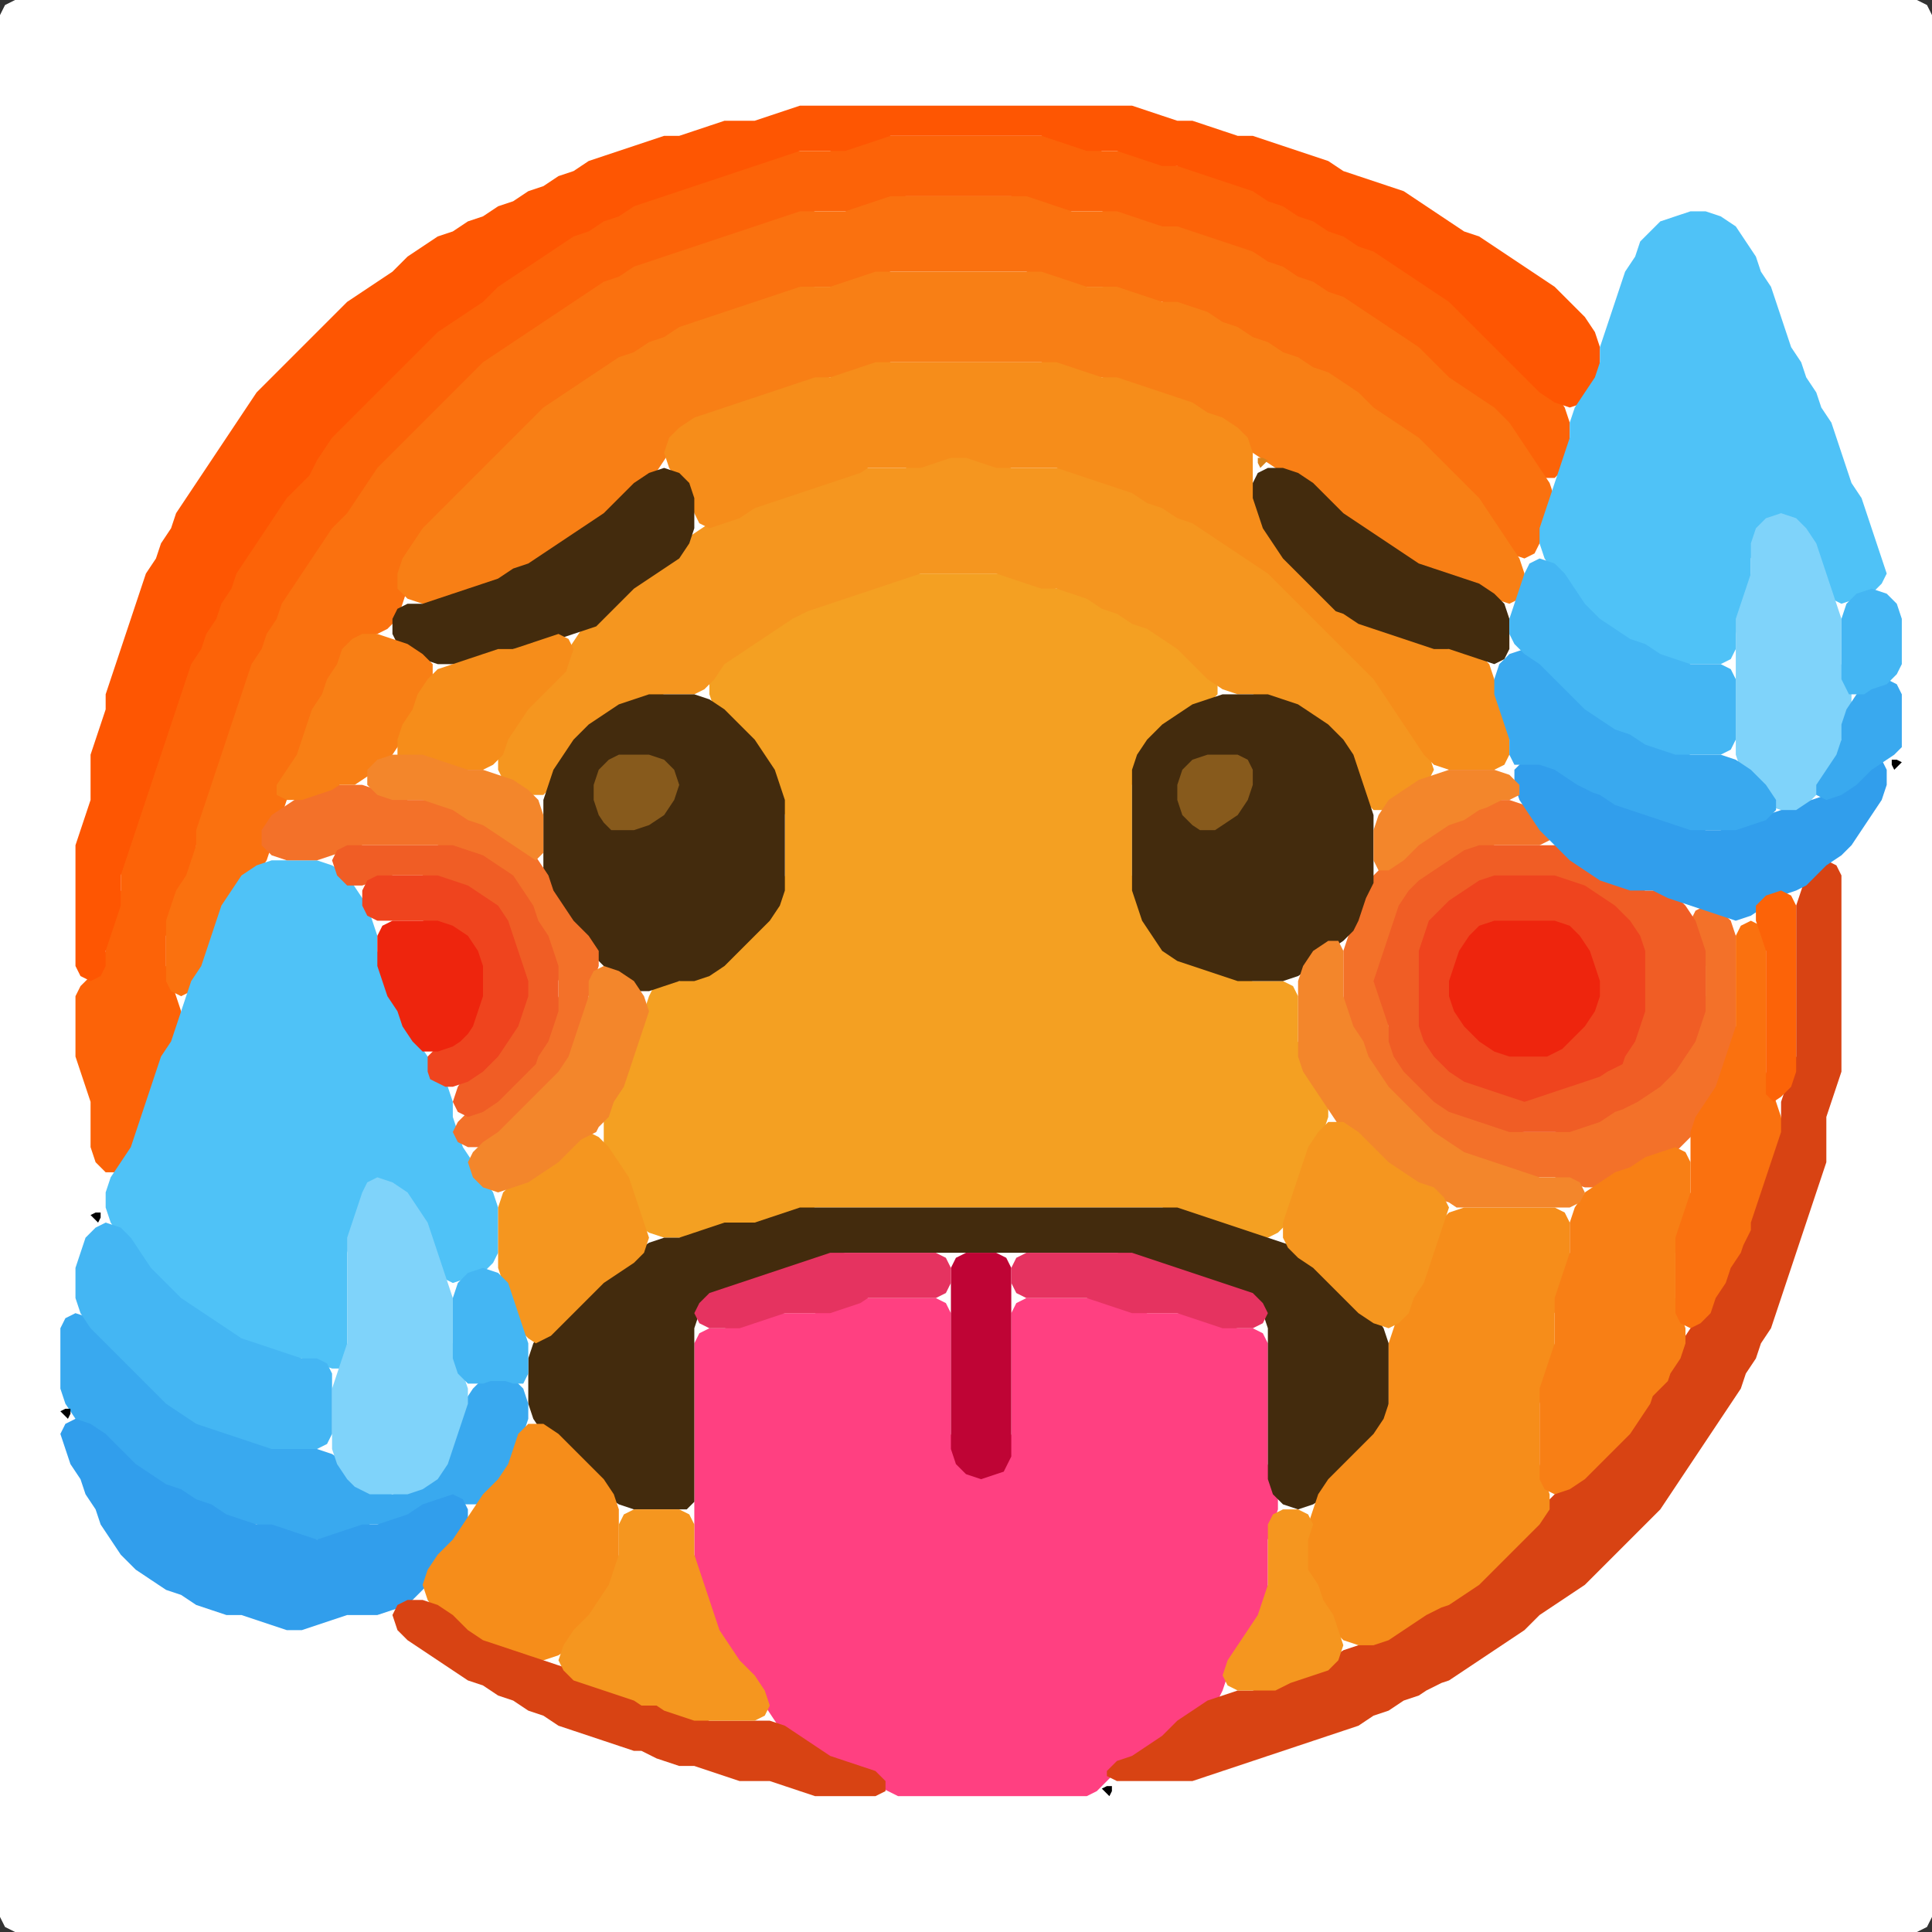 <?xml version="1.0" encoding="UTF-8" standalone="no"?>
<!DOCTYPE svg PUBLIC "-//W3C//DTD SVG 1.1//EN"
"http://www.w3.org/Graphics/SVG/1.1/DTD/svg11.dtd">
<svg width="128" height="128" xmlns="http://www.w3.org/2000/svg" version="1.1">
<rect width="100%" height="100%" fill="#333333" stroke="none"/>
<path d="M 26.5 128.0 L 27.0 128.0 L 28.0 128.0 L 29.0 128.0 L 30.0 128.0 L 31.0 128.0 L 32.0 128.0 L 33.0 128.0 L 34.0 128.0 L 35.0 128.0 L 36.0 128.0 L 37.0 128.0 L 38.0 128.0 L 39.0 128.0 L 40.0 128.0 L 41.0 128.0 L 42.0 128.0 L 43.0 128.0 L 44.0 128.0 L 45.0 128.0 L 46.0 128.0 L 47.0 128.0 L 48.0 128.0 L 49.0 128.0 L 50.0 128.0 L 51.0 128.0 L 52.0 128.0 L 53.0 128.0 L 54.0 128.0 L 55.0 128.0 L 56.0 128.0 L 57.0 128.0 L 58.0 128.0 L 59.0 128.0 L 60.0 128.0 L 61.0 128.0 L 62.0 128.0 L 63.0 128.0 L 64.0 128.0 L 65.0 128.0 L 66.0 128.0 L 67.0 128.0 L 68.0 128.0 L 69.0 128.0 L 70.0 128.0 L 71.0 128.0 L 72.0 128.0 L 73.0 128.0 L 74.0 128.0 L 75.0 128.0 L 76.0 128.0 L 77.0 128.0 L 78.0 128.0 L 79.0 128.0 L 80.0 128.0 L 81.0 128.0 L 82.0 128.0 L 83.0 128.0 L 84.0 128.0 L 85.0 128.0 L 86.0 128.0 L 87.0 128.0 L 88.0 128.0 L 89.0 128.0 L 90.0 128.0 L 91.0 128.0 L 92.0 128.0 L 93.0 128.0 L 94.0 128.0 L 95.0 128.0 L 96.0 128.0 L 97.0 128.0 L 98.0 128.0 L 99.0 128.0 L 100.0 128.0 L 101.0 128.0 L 102.0 128.0 L 103.0 128.0 L 104.0 128.0 L 105.0 128.0 L 106.0 128.0 L 107.0 128.0 L 108.0 128.0 L 109.0 128.0 L 110.0 128.0 L 111.0 128.0 L 112.0 128.0 L 113.0 128.0 L 114.0 128.0 L 115.0 128.0 L 116.0 128.0 L 117.0 128.0 L 118.0 128.0 L 119.0 128.0 L 120.0 128.0 L 121.0 128.0 L 122.0 128.0 L 123.0 128.0 L 124.0 128.0 L 125.0 128.0 L 126.0 128.0 L 127.0 128.0 L 127.667 127.667 L 128.0 127.0 L 128.0 126.0 L 128.0 125.0 L 128.0 124.0 L 128.0 123.0 L 128.0 122.0 L 128.0 121.0 L 128.0 120.0 L 128.0 119.0 L 128.0 118.0 L 128.0 117.0 L 128.0 116.0 L 128.0 115.0 L 128.0 114.0 L 128.0 113.0 L 128.0 112.0 L 128.0 111.0 L 128.0 110.0 L 128.0 109.0 L 128.0 108.0 L 128.0 107.0 L 128.0 106.0 L 128.0 105.0 L 128.0 104.0 L 128.0 103.0 L 128.0 102.0 L 128.0 101.0 L 128.0 100.0 L 128.0 99.0 L 128.0 98.0 L 128.0 97.0 L 128.0 96.0 L 128.0 95.0 L 128.0 94.0 L 128.0 93.0 L 128.0 92.0 L 128.0 91.0 L 128.0 90.0 L 128.0 89.0 L 128.0 88.0 L 128.0 87.0 L 128.0 86.0 L 128.0 85.0 L 128.0 84.0 L 128.0 83.0 L 128.0 82.0 L 128.0 81.0 L 128.0 80.0 L 128.0 79.0 L 128.0 78.0 L 128.0 77.0 L 128.0 76.0 L 128.0 75.0 L 128.0 74.0 L 128.0 73.0 L 128.0 72.0 L 128.0 71.0 L 128.0 70.0 L 128.0 69.0 L 128.0 68.0 L 128.0 67.0 L 128.0 66.0 L 128.0 65.0 L 128.0 64.0 L 128.0 63.0 L 128.0 62.0 L 128.0 61.0 L 128.0 60.0 L 128.0 59.0 L 128.0 58.0 L 128.0 57.0 L 128.0 56.0 L 128.0 55.0 L 128.0 54.0 L 128.0 53.0 L 128.0 52.0 L 128.0 51.0 L 128.0 50.0 L 128.0 49.0 L 128.0 48.0 L 128.0 47.0 L 128.0 46.0 L 128.0 45.0 L 128.0 44.0 L 128.0 43.0 L 128.0 42.0 L 128.0 41.0 L 128.0 40.0 L 128.0 39.0 L 128.0 38.0 L 128.0 37.0 L 128.0 36.0 L 128.0 35.0 L 128.0 34.0 L 128.0 33.0 L 128.0 32.0 L 128.0 31.0 L 128.0 30.0 L 128.0 29.0 L 128.0 28.0 L 128.0 27.0 L 128.0 26.0 L 128.0 25.0 L 128.0 24.0 L 128.0 23.0 L 128.0 22.0 L 128.0 21.0 L 128.0 20.0 L 128.0 19.0 L 128.0 18.0 L 128.0 17.0 L 128.0 16.0 L 128.0 15.0 L 128.0 14.0 L 128.0 13.0 L 128.0 12.0 L 128.0 11.0 L 128.0 10.0 L 128.0 9.0 L 128.0 8.0 L 128.0 7.0 L 128.0 6.0 L 128.0 5.0 L 128.0 4.0 L 128.0 3.0 L 128.0 2.0 L 128.0 1.0 L 127.667 0.333 L 127.0 0.0 L 126.0 0.0 L 125.0 0.0 L 124.0 0.0 L 123.0 0.0 L 122.0 0.0 L 121.0 0.0 L 120.0 0.0 L 119.0 0.0 L 118.0 0.0 L 117.0 0.0 L 116.0 0.0 L 115.0 0.0 L 114.0 0.0 L 113.0 0.0 L 112.0 0.0 L 111.0 0.0 L 110.0 0.0 L 109.0 0.0 L 108.0 0.0 L 107.0 0.0 L 106.0 0.0 L 105.0 0.0 L 104.0 0.0 L 103.0 0.0 L 102.0 0.0 L 101.0 0.0 L 100.0 0.0 L 99.0 0.0 L 98.0 0.0 L 97.0 0.0 L 96.0 0.0 L 95.0 0.0 L 94.0 0.0 L 93.0 0.0 L 92.0 0.0 L 91.0 0.0 L 90.0 0.0 L 89.0 0.0 L 88.0 0.0 L 87.0 0.0 L 86.0 0.0 L 85.0 0.0 L 84.0 0.0 L 83.0 0.0 L 82.0 0.0 L 81.0 0.0 L 80.0 0.0 L 79.0 0.0 L 78.0 0.0 L 77.0 0.0 L 76.0 0.0 L 75.0 0.0 L 74.0 0.0 L 73.0 0.0 L 72.0 0.0 L 71.0 0.0 L 70.0 0.0 L 69.0 0.0 L 68.0 0.0 L 67.0 0.0 L 66.0 0.0 L 65.0 0.0 L 64.0 0.0 L 63.0 0.0 L 62.0 0.0 L 61.0 0.0 L 60.0 0.0 L 59.0 0.0 L 58.0 0.0 L 57.0 0.0 L 56.0 0.0 L 55.0 0.0 L 54.0 0.0 L 53.0 0.0 L 52.0 0.0 L 51.0 0.0 L 50.0 0.0 L 49.0 0.0 L 48.0 0.0 L 47.0 0.0 L 46.0 0.0 L 45.0 0.0 L 44.0 0.0 L 43.0 0.0 L 42.0 0.0 L 41.0 0.0 L 40.0 0.0 L 39.0 0.0 L 38.0 0.0 L 37.0 0.0 L 36.0 0.0 L 35.0 0.0 L 34.0 0.0 L 33.0 0.0 L 32.0 0.0 L 31.0 0.0 L 30.0 0.0 L 29.0 0.0 L 28.0 0.0 L 27.0 0.0 L 26.0 0.0 L 25.0 0.0 L 24.0 0.0 L 23.0 0.0 L 22.0 0.0 L 21.0 0.0 L 20.0 0.0 L 19.0 0.0 L 18.0 0.0 L 17.0 0.0 L 16.0 0.0 L 15.0 0.0 L 14.0 0.0 L 13.0 0.0 L 12.0 0.0 L 11.0 0.0 L 10.0 0.0 L 9.0 0.0 L 8.0 0.0 L 7.0 0.0 L 6.0 0.0 L 5.0 0.0 L 4.0 0.0 L 3.0 0.0 L 2.0 0.0 L 1.0 0.0 L 0.333 0.333 L 0.0 1.0 L 0.0 2.0 L 0.0 3.0 L 0.0 4.0 L 0.0 5.0 L 0.0 6.0 L 0.0 7.0 L 0.0 8.0 L 0.0 9.0 L 0.0 10.0 L 0.0 11.0 L 0.0 12.0 L 0.0 13.0 L 0.0 14.0 L 0.0 15.0 L 0.0 16.0 L 0.0 17.0 L 0.0 18.0 L 0.0 19.0 L 0.0 20.0 L 0.0 21.0 L 0.0 22.0 L 0.0 23.0 L 0.0 24.0 L 0.0 25.0 L 0.0 26.0 L 0.0 27.0 L 0.0 28.0 L 0.0 29.0 L 0.0 30.0 L 0.0 31.0 L 0.0 32.0 L 0.0 33.0 L 0.0 34.0 L 0.0 35.0 L 0.0 36.0 L 0.0 37.0 L 0.0 38.0 L 0.0 39.0 L 0.0 40.0 L 0.0 41.0 L 0.0 42.0 L 0.0 43.0 L 0.0 44.0 L 0.0 45.0 L 0.0 46.0 L 0.0 47.0 L 0.0 48.0 L 0.0 49.0 L 0.0 50.0 L 0.0 51.0 L 0.0 52.0 L 0.0 53.0 L 0.0 54.0 L 0.0 55.0 L 0.0 56.0 L 0.0 57.0 L 0.0 58.0 L 0.0 59.0 L 0.0 60.0 L 0.0 61.0 L 0.0 62.0 L 0.0 63.0 L 0.0 64.0 L 0.0 65.0 L 0.0 66.0 L 0.0 67.0 L 0.0 68.0 L 0.0 69.0 L 0.0 70.0 L 0.0 71.0 L 0.0 72.0 L 0.0 73.0 L 0.0 74.0 L 0.0 75.0 L 0.0 76.0 L 0.0 77.0 L 0.0 78.0 L 0.0 79.0 L 0.0 80.0 L 0.0 81.0 L 0.0 82.0 L 0.0 83.0 L 0.0 84.0 L 0.0 85.0 L 0.0 86.0 L 0.0 87.0 L 0.0 88.0 L 0.0 89.0 L 0.0 90.0 L 0.0 91.0 L 0.0 92.0 L 0.0 93.0 L 0.0 94.0 L 0.0 95.0 L 0.0 96.0 L 0.0 97.0 L 0.0 98.0 L 0.0 99.0 L 0.0 100.0 L 0.0 101.0 L 0.0 102.0 L 0.0 103.0 L 0.0 104.0 L 0.0 105.0 L 0.0 106.0 L 0.0 107.0 L 0.0 108.0 L 0.0 109.0 L 0.0 110.0 L 0.0 111.0 L 0.0 112.0 L 0.0 113.0 L 0.0 114.0 L 0.0 115.0 L 0.0 116.0 L 0.0 117.0 L 0.0 118.0 L 0.0 119.0 L 0.0 120.0 L 0.0 121.0 L 0.0 122.0 L 0.0 123.0 L 0.0 124.0 L 0.0 125.0 L 0.0 126.0 L 0.0 127.0 L 0.333 127.667 L 1.0 128.0 L 2.0 128.0 L 3.0 128.0 L 4.0 128.0 L 5.0 128.0 L 6.0 128.0 L 7.0 128.0 L 8.0 128.0 L 9.0 128.0 L 10.0 128.0 L 11.0 128.0 L 12.0 128.0 L 13.0 128.0 L 14.0 128.0 L 15.0 128.0 L 16.0 128.0 L 17.0 128.0 L 18.0 128.0 L 19.0 128.0 L 20.0 128.0 L 21.0 128.0 L 22.0 128.0 L 23.0 128.0 L 24.0 128.0 L 25.0 128.0 L 25.5 128.0 Z" stroke="none" fill="rgb(255,255,255)" />
<path d="M 84.5 18.0 L 85.0 18.333 L 86.0 18.667 L 87.0 19.333 L 88.0 19.667 L 89.0 20.333 L 90.0 21.0 L 91.0 21.667 L 92.0 22.333 L 93.0 23.0 L 94.0 24.0 L 95.0 25.0 L 96.0 25.667 L 97.0 26.333 L 98.0 27.0 L 99.0 28.0 L 100.0 29.0 L 100.667 30.0 L 101.333 31.0 L 102.0 31.667 L 103.0 31.667 L 103.667 31.0 L 104.0 30.0 L 104.0 29.0 L 104.0 28.0 L 103.667 27.0 L 103.0 26.0 L 102.0 25.0 L 101.0 24.0 L 100.0 23.0 L 99.0 22.0 L 98.0 21.0 L 97.0 20.0 L 96.0 19.333 L 95.0 18.667 L 94.0 18.0 L 93.0 17.333 L 92.0 16.667 L 91.0 16.333 L 90.0 15.667 L 89.0 15.333 L 88.0 14.667 L 87.0 14.333 L 86.0 13.667 L 85.0 13.333 L 84.0 12.667 L 83.0 12.333 L 82.0 12.0 L 81.0 11.667 L 80.0 11.333 L 79.0 11.0 L 78.0 11.0 L 77.0 10.667 L 76.0 10.333 L 75.0 10.0 L 74.0 10.0 L 73.0 10.0 L 72.0 9.667 L 71.0 9.333 L 70.0 9.0 L 69.0 9.0 L 68.0 9.0 L 67.0 9.0 L 66.0 9.0 L 65.0 9.0 L 64.0 9.0 L 63.0 9.0 L 62.0 9.0 L 61.0 9.0 L 60.0 9.0 L 59.0 9.0 L 58.0 9.0 L 57.0 9.333 L 56.0 9.667 L 55.0 10.0 L 54.0 10.0 L 53.0 10.0 L 52.0 10.0 L 51.0 10.333 L 50.0 10.667 L 49.0 11.0 L 48.0 11.333 L 47.0 11.667 L 46.0 12.0 L 45.0 12.333 L 44.0 12.667 L 43.0 13.0 L 42.0 13.333 L 41.0 13.667 L 40.0 14.333 L 39.0 14.667 L 38.0 15.333 L 37.0 15.667 L 36.0 16.333 L 35.0 17.0 L 34.0 17.667 L 33.0 18.333 L 32.0 19.0 L 31.0 20.0 L 30.0 20.667 L 29.0 21.333 L 28.0 22.0 L 27.0 23.0 L 26.0 24.0 L 25.0 25.0 L 24.0 26.0 L 23.0 27.0 L 22.0 28.0 L 21.333 29.0 L 20.667 30.0 L 20.0 31.0 L 19.0 32.0 L 18.333 33.0 L 17.667 34.0 L 17.0 35.0 L 16.333 36.0 L 15.667 37.0 L 15.333 38.0 L 14.667 39.0 L 14.333 40.0 L 13.667 41.0 L 13.333 42.0 L 12.667 43.0 L 12.333 44.0 L 12.0 45.0 L 11.667 46.0 L 11.333 47.0 L 11.0 48.0 L 10.667 49.0 L 10.333 50.0 L 10.0 51.0 L 9.667 52.0 L 9.333 53.0 L 9.0 54.0 L 8.667 55.0 L 8.333 56.0 L 8.0 57.0 L 8.0 58.0 L 8.0 59.0 L 7.667 60.0 L 7.333 61.0 L 7.0 62.0 L 7.0 63.0 L 6.667 64.0 L 6.0 64.667 L 5.333 65.333 L 5.0 66.0 L 5.0 67.0 L 5.0 68.0 L 5.0 69.0 L 5.0 70.0 L 5.333 71.0 L 5.667 72.0 L 6.0 73.0 L 6.0 74.0 L 6.0 75.0 L 6.0 76.0 L 6.333 77.0 L 7.0 77.667 L 8.0 77.667 L 8.667 77.0 L 9.0 76.0 L 9.333 75.0 L 9.667 74.0 L 10.0 73.0 L 10.333 72.0 L 10.667 71.0 L 11.333 70.0 L 11.667 69.0 L 12.0 68.0 L 12.0 67.0 L 11.667 66.0 L 11.333 65.0 L 11.0 64.0 L 11.0 63.0 L 11.0 62.0 L 11.333 61.0 L 11.667 60.0 L 12.333 59.0 L 12.667 58.0 L 13.0 57.0 L 13.0 56.0 L 13.333 55.0 L 13.667 54.0 L 14.0 53.0 L 14.333 52.0 L 14.667 51.0 L 15.0 50.0 L 15.333 49.0 L 15.667 48.0 L 16.0 47.0 L 16.333 46.0 L 16.667 45.0 L 17.333 44.0 L 17.667 43.0 L 18.333 42.0 L 18.667 41.0 L 19.333 40.0 L 20.0 39.0 L 20.667 38.0 L 21.333 37.0 L 22.0 36.0 L 23.0 35.0 L 23.667 34.0 L 24.333 33.0 L 25.0 32.0 L 26.0 31.0 L 27.0 30.0 L 28.0 29.0 L 29.0 28.0 L 30.0 27.0 L 31.0 26.0 L 32.0 25.0 L 33.0 24.0 L 34.0 23.333 L 35.0 22.667 L 36.0 22.0 L 37.0 21.333 L 38.0 20.667 L 39.0 20.0 L 40.0 19.333 L 41.0 18.667 L 42.0 18.333 L 43.0 17.667 L 44.0 17.333 L 45.0 17.0 L 46.0 16.667 L 47.0 16.333 L 48.0 16.0 L 49.0 15.667 L 50.0 15.333 L 51.0 15.0 L 52.0 14.667 L 53.0 14.333 L 54.0 14.0 L 55.0 14.0 L 56.0 14.0 L 57.0 14.0 L 58.0 13.667 L 59.0 13.333 L 60.0 13.0 L 61.0 13.0 L 62.0 13.0 L 63.0 13.0 L 64.0 13.0 L 65.0 13.0 L 66.0 13.0 L 67.0 13.0 L 68.0 13.333 L 69.0 13.667 L 70.0 14.0 L 71.0 14.0 L 72.0 14.0 L 73.0 14.0 L 74.0 14.333 L 75.0 14.667 L 76.0 15.0 L 77.0 15.0 L 78.0 15.333 L 79.0 15.667 L 80.0 16.0 L 81.0 16.333 L 82.0 16.667 L 83.0 17.333 L 83.5 17.5 Z" stroke="none" fill="rgb(252,99,8)" />
<path d="M 23.0 43.5 L 23.333 43.0 L 24.0 42.333 L 25.0 42.0 L 25.667 41.667 L 26.333 41.0 L 26.667 40.0 L 27.0 39.0 L 27.0 38.0 L 27.333 37.0 L 28.0 36.0 L 29.0 35.0 L 30.0 34.0 L 31.0 33.0 L 32.0 32.0 L 33.0 31.0 L 34.0 30.0 L 35.0 29.0 L 36.0 28.0 L 37.0 27.0 L 38.0 26.333 L 39.0 25.667 L 40.0 25.0 L 41.0 24.333 L 42.0 23.667 L 43.0 23.333 L 44.0 22.667 L 45.0 22.333 L 46.0 21.667 L 47.0 21.333 L 48.0 21.0 L 49.0 20.667 L 50.0 20.333 L 51.0 20.0 L 52.0 19.667 L 53.0 19.333 L 54.0 19.0 L 55.0 19.0 L 56.0 19.0 L 57.0 18.667 L 58.0 18.333 L 59.0 18.0 L 60.0 18.0 L 61.0 18.0 L 62.0 18.0 L 63.0 18.0 L 64.0 18.0 L 65.0 18.0 L 66.0 18.0 L 67.0 18.0 L 68.0 18.0 L 69.0 18.333 L 70.0 18.667 L 71.0 19.0 L 72.0 19.0 L 73.0 19.0 L 74.0 19.333 L 75.0 19.667 L 76.0 20.0 L 77.0 20.0 L 78.0 20.333 L 79.0 20.667 L 80.0 21.333 L 81.0 21.667 L 82.0 22.333 L 83.0 22.667 L 84.0 23.333 L 85.0 23.667 L 86.0 24.333 L 87.0 24.667 L 88.0 25.333 L 89.0 26.0 L 90.0 27.0 L 91.0 27.667 L 92.0 28.333 L 93.0 29.0 L 94.0 30.0 L 95.0 31.0 L 96.0 32.0 L 97.0 33.0 L 98.0 34.0 L 98.667 35.0 L 99.333 36.0 L 100.0 36.667 L 101.0 37.0 L 101.667 36.667 L 102.0 36.0 L 102.333 35.0 L 102.667 34.0 L 103.0 33.0 L 102.667 32.0 L 102.0 31.0 L 101.333 30.0 L 100.667 29.0 L 100.0 28.0 L 99.0 27.0 L 98.0 26.333 L 97.0 25.667 L 96.0 25.0 L 95.0 24.0 L 94.0 23.0 L 93.0 22.333 L 92.0 21.667 L 91.0 21.0 L 90.0 20.333 L 89.0 19.667 L 88.0 19.333 L 87.0 18.667 L 86.0 18.333 L 85.0 17.667 L 84.0 17.333 L 83.0 16.667 L 82.0 16.333 L 81.0 16.0 L 80.0 15.667 L 79.0 15.333 L 78.0 15.0 L 77.0 15.0 L 76.0 14.667 L 75.0 14.333 L 74.0 14.0 L 73.0 14.0 L 72.0 14.0 L 71.0 14.0 L 70.0 13.667 L 69.0 13.333 L 68.0 13.0 L 67.0 13.0 L 66.0 13.0 L 65.0 13.0 L 64.0 13.0 L 63.0 13.0 L 62.0 13.0 L 61.0 13.0 L 60.0 13.0 L 59.0 13.0 L 58.0 13.333 L 57.0 13.667 L 56.0 14.0 L 55.0 14.0 L 54.0 14.0 L 53.0 14.0 L 52.0 14.333 L 51.0 14.667 L 50.0 15.0 L 49.0 15.333 L 48.0 15.667 L 47.0 16.0 L 46.0 16.333 L 45.0 16.667 L 44.0 17.0 L 43.0 17.333 L 42.0 17.667 L 41.0 18.333 L 40.0 18.667 L 39.0 19.333 L 38.0 20.0 L 37.0 20.667 L 36.0 21.333 L 35.0 22.0 L 34.0 22.667 L 33.0 23.333 L 32.0 24.0 L 31.0 25.0 L 30.0 26.0 L 29.0 27.0 L 28.0 28.0 L 27.0 29.0 L 26.0 30.0 L 25.0 31.0 L 24.333 32.0 L 23.667 33.0 L 23.0 34.0 L 22.0 35.0 L 21.333 36.0 L 20.667 37.0 L 20.0 38.0 L 19.333 39.0 L 18.667 40.0 L 18.333 41.0 L 17.667 42.0 L 17.333 43.0 L 16.667 44.0 L 16.333 45.0 L 16.0 46.0 L 15.667 47.0 L 15.333 48.0 L 15.0 49.0 L 14.667 50.0 L 14.333 51.0 L 14.0 52.0 L 13.667 53.0 L 13.333 54.0 L 13.0 55.0 L 13.0 56.0 L 12.667 57.0 L 12.333 58.0 L 11.667 59.0 L 11.333 60.0 L 11.0 61.0 L 11.0 62.0 L 11.0 63.0 L 11.0 64.0 L 11.0 65.0 L 11.333 65.667 L 12.0 66.0 L 12.667 65.667 L 13.333 65.0 L 13.667 64.0 L 14.0 63.0 L 14.333 62.0 L 14.667 61.0 L 15.333 60.0 L 16.0 59.0 L 17.0 58.0 L 17.667 57.0 L 18.0 56.0 L 18.333 55.0 L 18.667 54.0 L 19.0 53.0 L 19.333 52.0 L 19.667 51.0 L 20.0 50.0 L 20.333 49.0 L 20.667 48.0 L 21.333 47.0 L 21.667 46.0 L 22.333 45.0 L 22.5 44.5 Z" stroke="none" fill="rgb(250,113,15)" />
<path d="M 21.0 30.5 L 21.333 30.0 L 22.0 29.0 L 23.0 28.0 L 24.0 27.0 L 25.0 26.0 L 26.0 25.0 L 27.0 24.0 L 28.0 23.0 L 29.0 22.0 L 30.0 21.333 L 31.0 20.667 L 32.0 20.0 L 33.0 19.0 L 34.0 18.333 L 35.0 17.667 L 36.0 17.0 L 37.0 16.333 L 38.0 15.667 L 39.0 15.333 L 40.0 14.667 L 41.0 14.333 L 42.0 13.667 L 43.0 13.333 L 44.0 13.0 L 45.0 12.667 L 46.0 12.333 L 47.0 12.0 L 48.0 11.667 L 49.0 11.333 L 50.0 11.0 L 51.0 10.667 L 52.0 10.333 L 53.0 10.0 L 54.0 10.0 L 55.0 10.0 L 56.0 10.0 L 57.0 9.667 L 58.0 9.333 L 59.0 9.0 L 60.0 9.0 L 61.0 9.0 L 62.0 9.0 L 63.0 9.0 L 64.0 9.0 L 65.0 9.0 L 66.0 9.0 L 67.0 9.0 L 68.0 9.0 L 69.0 9.0 L 70.0 9.333 L 71.0 9.667 L 72.0 10.0 L 73.0 10.0 L 74.0 10.0 L 75.0 10.333 L 76.0 10.667 L 77.0 11.0 L 78.0 11.0 L 79.0 11.333 L 80.0 11.667 L 81.0 12.0 L 82.0 12.333 L 83.0 12.667 L 84.0 13.333 L 85.0 13.667 L 86.0 14.333 L 87.0 14.667 L 88.0 15.333 L 89.0 15.667 L 90.0 16.333 L 91.0 16.667 L 92.0 17.333 L 93.0 18.0 L 94.0 18.667 L 95.0 19.333 L 96.0 20.0 L 97.0 21.0 L 98.0 22.0 L 99.0 23.0 L 100.0 24.0 L 101.0 25.0 L 102.0 26.0 L 103.0 26.667 L 104.0 27.0 L 105.0 26.667 L 105.667 26.0 L 106.0 25.0 L 106.0 24.0 L 106.0 23.0 L 105.667 22.0 L 105.0 21.0 L 104.0 20.0 L 103.0 19.0 L 102.0 18.333 L 101.0 17.667 L 100.0 17.0 L 99.0 16.333 L 98.0 15.667 L 97.0 15.333 L 96.0 14.667 L 95.0 14.0 L 94.0 13.333 L 93.0 12.667 L 92.0 12.333 L 91.0 12.0 L 90.0 11.667 L 89.0 11.333 L 88.0 10.667 L 87.0 10.333 L 86.0 10.0 L 85.0 9.667 L 84.0 9.333 L 83.0 9.0 L 82.0 9.0 L 81.0 8.667 L 80.0 8.333 L 79.0 8.0 L 78.0 8.0 L 77.0 7.667 L 76.0 7.333 L 75.0 7.0 L 74.0 7.0 L 73.0 7.0 L 72.0 7.0 L 71.0 7.0 L 70.0 7.0 L 69.0 7.0 L 68.0 7.0 L 67.0 7.0 L 66.0 7.0 L 65.0 7.0 L 64.0 7.0 L 63.0 7.0 L 62.0 7.0 L 61.0 7.0 L 60.0 7.0 L 59.0 7.0 L 58.0 7.0 L 57.0 7.0 L 56.0 7.0 L 55.0 7.0 L 54.0 7.0 L 53.0 7.0 L 52.0 7.333 L 51.0 7.667 L 50.0 8.0 L 49.0 8.0 L 48.0 8.0 L 47.0 8.333 L 46.0 8.667 L 45.0 9.0 L 44.0 9.0 L 43.0 9.333 L 42.0 9.667 L 41.0 10.0 L 40.0 10.333 L 39.0 10.667 L 38.0 11.333 L 37.0 11.667 L 36.0 12.333 L 35.0 12.667 L 34.0 13.333 L 33.0 13.667 L 32.0 14.333 L 31.0 14.667 L 30.0 15.333 L 29.0 15.667 L 28.0 16.333 L 27.0 17.0 L 26.0 18.0 L 25.0 18.667 L 24.0 19.333 L 23.0 20.0 L 22.0 21.0 L 21.0 22.0 L 20.0 23.0 L 19.0 24.0 L 18.0 25.0 L 17.0 26.0 L 16.333 27.0 L 15.667 28.0 L 15.0 29.0 L 14.333 30.0 L 13.667 31.0 L 13.0 32.0 L 12.333 33.0 L 11.667 34.0 L 11.333 35.0 L 10.667 36.0 L 10.333 37.0 L 9.667 38.0 L 9.333 39.0 L 9.0 40.0 L 8.667 41.0 L 8.333 42.0 L 8.0 43.0 L 7.667 44.0 L 7.333 45.0 L 7.0 46.0 L 7.0 47.0 L 6.667 48.0 L 6.333 49.0 L 6.0 50.0 L 6.0 51.0 L 6.0 52.0 L 6.0 53.0 L 5.667 54.0 L 5.333 55.0 L 5.0 56.0 L 5.0 57.0 L 5.0 58.0 L 5.0 59.0 L 5.0 60.0 L 5.0 61.0 L 5.0 62.0 L 5.0 63.0 L 5.0 64.0 L 5.333 64.667 L 6.0 65.0 L 6.667 64.667 L 7.0 64.0 L 7.0 63.0 L 7.333 62.0 L 7.667 61.0 L 8.0 60.0 L 8.0 59.0 L 8.0 58.0 L 8.333 57.0 L 8.667 56.0 L 9.0 55.0 L 9.333 54.0 L 9.667 53.0 L 10.0 52.0 L 10.333 51.0 L 10.667 50.0 L 11.0 49.0 L 11.333 48.0 L 11.667 47.0 L 12.0 46.0 L 12.333 45.0 L 12.667 44.0 L 13.333 43.0 L 13.667 42.0 L 14.333 41.0 L 14.667 40.0 L 15.333 39.0 L 15.667 38.0 L 16.333 37.0 L 17.0 36.0 L 17.667 35.0 L 18.333 34.0 L 19.0 33.0 L 20.0 32.0 L 20.5 31.5 Z" stroke="none" fill="rgb(254,86,2)" />
<path d="M 59.5 80.0 L 60.0 80.0 L 61.0 80.0 L 62.0 80.0 L 63.0 80.0 L 64.0 80.0 L 65.0 80.0 L 66.0 80.0 L 67.0 80.0 L 68.0 80.0 L 69.0 80.0 L 70.0 80.0 L 71.0 80.0 L 72.0 80.0 L 73.0 80.0 L 74.0 80.0 L 75.0 80.0 L 76.0 80.0 L 77.0 80.0 L 78.0 80.333 L 79.0 80.667 L 80.0 81.0 L 81.0 81.333 L 82.0 81.667 L 83.0 82.0 L 84.0 82.0 L 84.667 81.667 L 85.333 81.0 L 85.667 80.0 L 86.0 79.0 L 86.333 78.0 L 86.667 77.0 L 87.333 76.0 L 87.667 75.0 L 88.0 74.0 L 88.0 73.0 L 87.667 72.0 L 87.0 71.0 L 86.333 70.0 L 86.0 69.0 L 86.0 68.0 L 86.0 67.0 L 86.0 66.0 L 85.667 65.333 L 85.0 65.0 L 84.0 65.0 L 83.0 65.0 L 82.0 64.667 L 81.0 64.333 L 80.0 64.0 L 79.0 63.667 L 78.0 63.0 L 77.0 62.0 L 76.333 61.0 L 75.667 60.0 L 75.333 59.0 L 75.0 58.0 L 75.0 57.0 L 75.0 56.0 L 75.0 55.0 L 75.0 54.0 L 75.0 53.0 L 75.0 52.0 L 75.333 51.0 L 76.0 50.0 L 77.0 49.0 L 78.0 48.0 L 79.0 47.333 L 80.0 46.667 L 80.667 46.0 L 80.667 45.0 L 80.0 44.0 L 79.0 43.0 L 78.0 42.333 L 77.0 41.667 L 76.0 41.333 L 75.0 40.667 L 74.0 40.333 L 73.0 39.667 L 72.0 39.333 L 71.0 39.0 L 70.0 39.0 L 69.0 38.667 L 68.0 38.333 L 67.0 38.0 L 66.0 38.0 L 65.0 38.0 L 64.0 38.0 L 63.0 38.0 L 62.0 38.0 L 61.0 38.0 L 60.0 38.0 L 59.0 38.333 L 58.0 38.667 L 57.0 39.0 L 56.0 39.333 L 55.0 39.667 L 54.0 40.0 L 53.0 40.333 L 52.0 40.667 L 51.0 41.333 L 50.0 42.0 L 49.0 42.667 L 48.0 43.333 L 47.333 44.0 L 47.0 45.0 L 47.0 46.0 L 47.333 47.0 L 48.0 48.0 L 49.0 49.0 L 50.0 50.0 L 50.667 51.0 L 51.333 52.0 L 51.667 53.0 L 52.0 54.0 L 52.0 55.0 L 52.0 56.0 L 52.0 57.0 L 52.0 58.0 L 51.667 59.0 L 51.0 60.0 L 50.0 61.0 L 49.0 62.0 L 48.0 63.0 L 47.0 64.0 L 46.0 64.667 L 45.0 65.0 L 44.0 65.0 L 43.333 65.333 L 43.0 66.0 L 42.667 67.0 L 42.333 68.0 L 42.0 69.0 L 41.667 70.0 L 41.333 71.0 L 40.667 72.0 L 40.333 73.0 L 40.0 74.0 L 40.0 75.0 L 40.0 76.0 L 40.333 77.0 L 40.667 78.0 L 41.0 79.0 L 41.333 80.0 L 42.0 81.0 L 43.0 81.667 L 44.0 82.0 L 45.0 82.0 L 46.0 82.0 L 47.0 81.667 L 48.0 81.333 L 49.0 81.0 L 50.0 81.0 L 51.0 81.0 L 52.0 80.667 L 53.0 80.333 L 54.0 80.0 L 55.0 80.0 L 56.0 80.0 L 57.0 80.0 L 58.0 80.0 L 58.5 80.0 Z" stroke="none" fill="rgb(244,160,34)" />
<path d="M 97.5 39.0 L 98.0 39.333 L 99.0 39.667 L 100.0 40.0 L 100.667 39.667 L 101.0 39.0 L 101.0 38.0 L 100.667 37.0 L 100.0 36.0 L 99.333 35.0 L 98.667 34.0 L 98.0 33.0 L 97.0 32.0 L 96.0 31.0 L 95.0 30.0 L 94.0 29.0 L 93.0 28.333 L 92.0 27.667 L 91.0 27.0 L 90.0 26.0 L 89.0 25.333 L 88.0 24.667 L 87.0 24.333 L 86.0 23.667 L 85.0 23.333 L 84.0 22.667 L 83.0 22.333 L 82.0 21.667 L 81.0 21.333 L 80.0 20.667 L 79.0 20.333 L 78.0 20.0 L 77.0 20.0 L 76.0 19.667 L 75.0 19.333 L 74.0 19.0 L 73.0 19.0 L 72.0 19.0 L 71.0 18.667 L 70.0 18.333 L 69.0 18.0 L 68.0 18.0 L 67.0 18.0 L 66.0 18.0 L 65.0 18.0 L 64.0 18.0 L 63.0 18.0 L 62.0 18.0 L 61.0 18.0 L 60.0 18.0 L 59.0 18.0 L 58.0 18.0 L 57.0 18.333 L 56.0 18.667 L 55.0 19.0 L 54.0 19.0 L 53.0 19.0 L 52.0 19.333 L 51.0 19.667 L 50.0 20.0 L 49.0 20.333 L 48.0 20.667 L 47.0 21.0 L 46.0 21.333 L 45.0 21.667 L 44.0 22.333 L 43.0 22.667 L 42.0 23.333 L 41.0 23.667 L 40.0 24.333 L 39.0 25.0 L 38.0 25.667 L 37.0 26.333 L 36.0 27.0 L 35.0 28.0 L 34.0 29.0 L 33.0 30.0 L 32.0 31.0 L 31.0 32.0 L 30.0 33.0 L 29.0 34.0 L 28.0 35.0 L 27.333 36.0 L 26.667 37.0 L 26.333 38.0 L 26.333 39.0 L 27.0 39.667 L 28.0 40.0 L 29.0 40.0 L 30.0 39.667 L 31.0 39.333 L 32.0 39.0 L 33.0 38.667 L 34.0 38.333 L 35.0 37.667 L 36.0 37.333 L 37.0 36.667 L 38.0 36.0 L 39.0 35.333 L 40.0 34.667 L 41.0 34.0 L 42.0 33.0 L 43.0 32.0 L 43.667 31.0 L 44.333 30.0 L 45.0 29.0 L 46.0 28.333 L 47.0 27.667 L 48.0 27.333 L 49.0 27.0 L 50.0 26.667 L 51.0 26.333 L 52.0 26.0 L 53.0 25.667 L 54.0 25.333 L 55.0 25.0 L 56.0 25.0 L 57.0 24.667 L 58.0 24.333 L 59.0 24.0 L 60.0 24.0 L 61.0 24.0 L 62.0 24.0 L 63.0 24.0 L 64.0 24.0 L 65.0 24.0 L 66.0 24.0 L 67.0 24.0 L 68.0 24.0 L 69.0 24.0 L 70.0 24.333 L 71.0 24.667 L 72.0 25.0 L 73.0 25.0 L 74.0 25.333 L 75.0 25.667 L 76.0 26.0 L 77.0 26.333 L 78.0 26.667 L 79.0 27.333 L 80.0 27.667 L 81.0 28.333 L 82.0 29.0 L 83.0 30.0 L 84.0 30.667 L 85.0 31.333 L 86.0 32.0 L 87.0 33.0 L 88.0 34.0 L 89.0 34.667 L 90.0 35.333 L 91.0 36.0 L 92.0 36.667 L 93.0 37.333 L 94.0 37.667 L 95.0 38.0 L 96.0 38.333 L 96.5 38.5 Z" stroke="none" fill="rgb(248,127,21)" />
<path d="M 59.5 119.0 L 60.0 119.0 L 61.0 119.0 L 62.0 119.0 L 63.0 119.0 L 64.0 119.0 L 65.0 119.0 L 66.0 119.0 L 67.0 119.0 L 68.0 119.0 L 69.0 119.0 L 70.0 119.0 L 71.0 119.0 L 72.0 119.0 L 72.667 118.667 L 73.333 118.0 L 74.0 117.333 L 75.0 116.667 L 76.0 116.333 L 77.0 115.667 L 78.0 115.0 L 79.0 114.0 L 80.0 113.333 L 80.667 112.667 L 81.0 112.0 L 81.333 111.0 L 82.0 110.0 L 82.667 109.0 L 83.333 108.0 L 83.667 107.0 L 84.0 106.0 L 84.0 105.0 L 84.0 104.0 L 84.0 103.0 L 84.0 102.0 L 84.333 101.0 L 84.667 100.0 L 84.667 99.0 L 84.333 98.0 L 84.0 97.0 L 84.0 96.0 L 84.0 95.0 L 84.0 94.0 L 84.0 93.0 L 84.0 92.0 L 84.0 91.0 L 84.0 90.0 L 84.0 89.0 L 83.667 88.333 L 83.0 88.0 L 82.0 88.0 L 81.0 87.667 L 80.0 87.333 L 79.0 87.0 L 78.0 87.0 L 77.0 87.0 L 76.0 87.0 L 75.0 86.667 L 74.0 86.333 L 73.0 86.0 L 72.0 86.0 L 71.0 86.0 L 70.0 86.0 L 69.0 86.0 L 68.0 86.0 L 67.333 86.333 L 67.0 87.0 L 67.0 88.0 L 67.0 89.0 L 67.0 90.0 L 67.0 91.0 L 67.0 92.0 L 67.0 93.0 L 67.0 94.0 L 67.0 95.0 L 66.667 96.0 L 66.0 97.0 L 65.0 97.333 L 64.0 97.0 L 63.333 96.0 L 63.0 95.0 L 63.0 94.0 L 63.0 93.0 L 63.0 92.0 L 63.0 91.0 L 63.0 90.0 L 63.0 89.0 L 63.0 88.0 L 63.0 87.0 L 62.667 86.333 L 62.0 86.0 L 61.0 86.0 L 60.0 86.0 L 59.0 86.0 L 58.0 86.0 L 57.0 86.0 L 56.0 86.333 L 55.0 86.667 L 54.0 87.0 L 53.0 87.0 L 52.0 87.0 L 51.0 87.0 L 50.0 87.333 L 49.0 87.667 L 48.0 88.0 L 47.0 88.0 L 46.333 88.333 L 46.0 89.0 L 46.0 90.0 L 46.0 91.0 L 46.0 92.0 L 46.0 93.0 L 46.0 94.0 L 46.0 95.0 L 46.0 96.0 L 46.0 97.0 L 46.0 98.0 L 46.0 99.0 L 46.0 100.0 L 46.0 101.0 L 46.0 102.0 L 46.0 103.0 L 46.0 104.0 L 46.333 105.0 L 46.667 106.0 L 47.0 107.0 L 47.333 108.0 L 47.667 109.0 L 48.333 110.0 L 49.0 111.0 L 50.0 112.0 L 50.667 113.0 L 51.333 114.0 L 52.0 115.0 L 53.0 115.667 L 54.0 116.333 L 55.0 116.667 L 56.0 117.0 L 57.0 117.333 L 58.0 118.0 L 58.5 118.5 Z" stroke="none" fill="rgb(255,64,129)" />
<path d="M 53.5 40.5 L 54.0 40.333 L 55.0 40.0 L 56.0 39.667 L 57.0 39.333 L 58.0 39.0 L 59.0 38.667 L 60.0 38.333 L 61.0 38.0 L 62.0 38.0 L 63.0 38.0 L 64.0 38.0 L 65.0 38.0 L 66.0 38.0 L 67.0 38.333 L 68.0 38.667 L 69.0 39.0 L 70.0 39.0 L 71.0 39.333 L 72.0 39.667 L 73.0 40.333 L 74.0 40.667 L 75.0 41.333 L 76.0 41.667 L 77.0 42.333 L 78.0 43.0 L 79.0 44.0 L 80.0 45.0 L 81.0 45.667 L 82.0 46.0 L 83.0 46.0 L 84.0 46.333 L 85.0 46.667 L 86.0 47.333 L 87.0 48.0 L 88.0 49.0 L 89.0 50.0 L 89.667 51.0 L 90.0 52.0 L 90.333 53.0 L 91.0 53.667 L 92.0 53.667 L 93.0 53.0 L 94.0 52.333 L 94.667 51.667 L 95.0 51.0 L 94.667 50.0 L 94.333 49.0 L 93.667 48.0 L 93.0 47.0 L 92.333 46.0 L 91.667 45.0 L 91.0 44.0 L 90.0 43.0 L 89.0 42.0 L 88.0 41.0 L 87.0 40.0 L 86.0 39.0 L 85.0 38.0 L 84.0 37.333 L 83.0 36.667 L 82.0 36.0 L 81.0 35.333 L 80.0 34.667 L 79.0 34.333 L 78.0 33.667 L 77.0 33.333 L 76.0 32.667 L 75.0 32.333 L 74.0 32.0 L 73.0 31.667 L 72.0 31.333 L 71.0 31.0 L 70.0 31.0 L 69.0 31.0 L 68.0 31.0 L 67.0 31.0 L 66.0 30.667 L 65.0 30.333 L 64.0 30.0 L 63.0 30.0 L 62.0 30.333 L 61.0 30.667 L 60.0 31.0 L 59.0 31.0 L 58.0 31.0 L 57.0 31.0 L 56.0 31.333 L 55.0 31.667 L 54.0 32.0 L 53.0 32.333 L 52.0 32.667 L 51.0 33.0 L 50.0 33.333 L 49.0 33.667 L 48.0 34.333 L 47.0 34.667 L 46.0 35.333 L 45.0 36.0 L 44.0 37.0 L 43.0 37.667 L 42.0 38.333 L 41.0 39.0 L 40.0 40.0 L 39.0 41.0 L 38.333 42.0 L 37.667 43.0 L 37.0 44.0 L 36.0 45.0 L 35.0 46.0 L 34.333 47.0 L 33.667 48.0 L 33.333 49.0 L 33.0 50.0 L 33.0 51.0 L 33.333 51.667 L 34.0 52.333 L 35.0 52.667 L 36.0 52.667 L 36.667 52.0 L 37.333 51.0 L 38.0 50.0 L 39.0 49.0 L 40.0 48.0 L 41.0 47.333 L 42.0 46.667 L 43.0 46.333 L 44.0 46.0 L 45.0 46.0 L 46.0 46.0 L 46.667 45.667 L 47.333 45.0 L 48.0 44.0 L 49.0 43.333 L 50.0 42.667 L 51.0 42.0 L 52.0 41.333 L 52.5 41.0 Z" stroke="none" fill="rgb(245,150,31)" />
<path d="M 46.0 99.5 L 46.0 99.0 L 46.0 98.0 L 46.0 97.0 L 46.0 96.0 L 46.0 95.0 L 46.0 94.0 L 46.0 93.0 L 46.0 92.0 L 46.0 91.0 L 46.0 90.0 L 46.0 89.0 L 46.0 88.0 L 46.333 87.0 L 47.0 86.333 L 48.0 85.667 L 49.0 85.333 L 50.0 85.0 L 51.0 84.667 L 52.0 84.333 L 53.0 84.0 L 54.0 83.667 L 55.0 83.333 L 56.0 83.0 L 57.0 83.0 L 58.0 83.0 L 59.0 83.0 L 60.0 83.0 L 61.0 83.0 L 62.0 83.0 L 63.0 83.0 L 64.0 83.0 L 65.0 83.0 L 66.0 83.0 L 67.0 83.0 L 68.0 83.0 L 69.0 83.0 L 70.0 83.0 L 71.0 83.0 L 72.0 83.0 L 73.0 83.0 L 74.0 83.0 L 75.0 83.333 L 76.0 83.667 L 77.0 84.0 L 78.0 84.333 L 79.0 84.667 L 80.0 85.0 L 81.0 85.333 L 82.0 85.667 L 83.0 86.333 L 83.667 87.0 L 84.0 88.0 L 84.0 89.0 L 84.0 90.0 L 84.0 91.0 L 84.0 92.0 L 84.0 93.0 L 84.0 94.0 L 84.0 95.0 L 84.0 96.0 L 84.0 97.0 L 84.0 98.0 L 84.333 99.0 L 85.0 99.667 L 86.0 100.0 L 87.0 99.667 L 88.0 99.0 L 89.0 98.0 L 90.0 97.0 L 91.0 96.0 L 91.667 95.0 L 92.0 94.0 L 92.0 93.0 L 92.0 92.0 L 92.0 91.0 L 92.0 90.0 L 92.0 89.0 L 91.667 88.0 L 91.0 87.0 L 90.0 86.0 L 89.0 85.0 L 88.0 84.0 L 87.0 83.333 L 86.0 82.667 L 85.0 82.333 L 84.0 82.0 L 83.0 81.667 L 82.0 81.333 L 81.0 81.0 L 80.0 80.667 L 79.0 80.333 L 78.0 80.0 L 77.0 80.0 L 76.0 80.0 L 75.0 80.0 L 74.0 80.0 L 73.0 80.0 L 72.0 80.0 L 71.0 80.0 L 70.0 80.0 L 69.0 80.0 L 68.0 80.0 L 67.0 80.0 L 66.0 80.0 L 65.0 80.0 L 64.0 80.0 L 63.0 80.0 L 62.0 80.0 L 61.0 80.0 L 60.0 80.0 L 59.0 80.0 L 58.0 80.0 L 57.0 80.0 L 56.0 80.0 L 55.0 80.0 L 54.0 80.0 L 53.0 80.0 L 52.0 80.333 L 51.0 80.667 L 50.0 81.0 L 49.0 81.0 L 48.0 81.0 L 47.0 81.333 L 46.0 81.667 L 45.0 82.0 L 44.0 82.0 L 43.0 82.333 L 42.0 83.0 L 41.0 83.667 L 40.0 84.333 L 39.0 85.0 L 38.0 86.0 L 37.0 87.0 L 36.0 88.0 L 35.333 89.0 L 35.0 90.0 L 35.0 91.0 L 35.0 92.0 L 35.0 93.0 L 35.333 94.0 L 36.0 95.0 L 37.0 96.0 L 38.0 97.0 L 39.0 98.0 L 40.0 99.0 L 41.0 99.667 L 42.0 100.0 L 43.0 100.0 L 44.0 100.0 L 45.0 100.0 L 45.5 100.0 Z" stroke="none" fill="rgb(67,43,13)" />
<path d="M 24.0 80.5 L 24.0 80.0 L 24.333 79.0 L 25.0 78.667 L 26.0 79.0 L 27.0 80.0 L 27.667 81.0 L 28.333 82.0 L 28.667 83.0 L 29.0 84.0 L 29.333 84.667 L 30.0 85.0 L 31.0 84.667 L 32.0 84.333 L 32.667 83.667 L 33.0 83.0 L 33.0 82.0 L 33.0 81.0 L 33.0 80.0 L 32.667 79.0 L 32.0 78.0 L 31.333 77.0 L 30.667 76.0 L 30.333 75.0 L 30.0 74.0 L 30.0 73.0 L 29.667 72.0 L 29.0 71.0 L 28.333 70.0 L 27.667 69.0 L 27.333 68.0 L 26.667 67.0 L 26.333 66.0 L 25.667 65.0 L 25.333 64.0 L 25.0 63.0 L 25.0 62.0 L 24.667 61.0 L 24.333 60.0 L 23.667 59.0 L 23.0 58.0 L 22.0 57.333 L 21.0 57.0 L 20.0 57.0 L 19.0 57.0 L 18.0 57.0 L 17.0 57.333 L 16.0 58.0 L 15.333 59.0 L 14.667 60.0 L 14.333 61.0 L 14.0 62.0 L 13.667 63.0 L 13.333 64.0 L 12.667 65.0 L 12.333 66.0 L 12.0 67.0 L 11.667 68.0 L 11.333 69.0 L 10.667 70.0 L 10.333 71.0 L 10.0 72.0 L 9.667 73.0 L 9.333 74.0 L 9.0 75.0 L 8.667 76.0 L 8.0 77.0 L 7.333 78.0 L 7.0 79.0 L 7.0 80.0 L 7.333 81.0 L 8.0 82.0 L 8.667 83.0 L 9.333 84.0 L 10.0 85.0 L 11.0 86.0 L 12.0 86.667 L 13.0 87.333 L 14.0 88.0 L 15.0 88.667 L 16.0 89.0 L 17.0 89.333 L 18.0 89.667 L 19.0 90.0 L 20.0 90.0 L 21.0 90.333 L 22.0 90.667 L 22.667 90.667 L 23.0 90.0 L 23.0 89.0 L 23.0 88.0 L 23.0 87.0 L 23.0 86.0 L 23.0 85.0 L 23.0 84.0 L 23.0 83.0 L 23.333 82.0 L 23.5 81.5 Z" stroke="none" fill="rgb(79,194,247)" />
<path d="M 58.5 31.0 L 59.0 31.0 L 60.0 31.0 L 61.0 31.0 L 62.0 30.667 L 63.0 30.333 L 64.0 30.333 L 65.0 30.667 L 66.0 31.0 L 67.0 31.0 L 68.0 31.0 L 69.0 31.0 L 70.0 31.0 L 71.0 31.333 L 72.0 31.667 L 73.0 32.0 L 74.0 32.333 L 75.0 32.667 L 76.0 33.333 L 77.0 33.667 L 78.0 34.333 L 79.0 34.667 L 80.0 35.333 L 81.0 36.0 L 82.0 36.667 L 83.0 37.333 L 84.0 38.0 L 85.0 39.0 L 86.0 40.0 L 87.0 41.0 L 88.0 42.0 L 89.0 43.0 L 90.0 44.0 L 91.0 45.0 L 91.667 46.0 L 92.333 47.0 L 93.0 48.0 L 93.667 49.0 L 94.333 50.0 L 95.0 50.667 L 96.0 51.0 L 97.0 51.0 L 98.0 51.0 L 99.0 51.0 L 99.667 50.667 L 100.0 50.0 L 100.0 49.0 L 100.0 48.0 L 99.667 47.0 L 99.333 46.0 L 99.0 45.0 L 98.667 44.0 L 98.0 43.333 L 97.0 43.0 L 96.0 43.0 L 95.0 42.667 L 94.0 42.333 L 93.0 42.0 L 92.0 41.667 L 91.0 41.333 L 90.0 40.667 L 89.0 40.0 L 88.0 39.0 L 87.0 38.0 L 86.0 37.0 L 85.0 36.0 L 84.333 35.0 L 83.667 34.0 L 83.333 33.0 L 83.0 32.0 L 83.0 31.0 L 83.0 30.0 L 82.667 29.0 L 82.0 28.333 L 81.0 27.667 L 80.0 27.333 L 79.0 26.667 L 78.0 26.333 L 77.0 26.0 L 76.0 25.667 L 75.0 25.333 L 74.0 25.0 L 73.0 25.0 L 72.0 24.667 L 71.0 24.333 L 70.0 24.0 L 69.0 24.0 L 68.0 24.0 L 67.0 24.0 L 66.0 24.0 L 65.0 24.0 L 64.0 24.0 L 63.0 24.0 L 62.0 24.0 L 61.0 24.0 L 60.0 24.0 L 59.0 24.0 L 58.0 24.0 L 57.0 24.333 L 56.0 24.667 L 55.0 25.0 L 54.0 25.0 L 53.0 25.333 L 52.0 25.667 L 51.0 26.0 L 50.0 26.333 L 49.0 26.667 L 48.0 27.0 L 47.0 27.333 L 46.0 27.667 L 45.0 28.333 L 44.333 29.0 L 44.0 30.0 L 44.333 31.0 L 45.0 32.0 L 45.667 33.0 L 46.0 34.0 L 46.333 34.667 L 47.0 35.0 L 48.0 34.667 L 49.0 34.333 L 50.0 33.667 L 51.0 33.333 L 52.0 33.0 L 53.0 32.667 L 54.0 32.333 L 55.0 32.0 L 56.0 31.667 L 57.0 31.333 L 57.5 31.0 Z" stroke="none" fill="rgb(246,141,26)" />
<path d="M 91.5 72.5 L 92.0 73.0 L 93.0 74.0 L 94.0 75.0 L 95.0 75.667 L 96.0 76.333 L 97.0 76.667 L 98.0 77.0 L 99.0 77.333 L 100.0 77.667 L 101.0 78.0 L 102.0 78.0 L 103.0 78.0 L 104.0 78.333 L 105.0 78.667 L 106.0 78.667 L 107.0 78.333 L 108.0 77.667 L 109.0 77.333 L 110.0 76.667 L 111.0 76.333 L 111.667 75.667 L 112.333 75.0 L 113.0 74.0 L 113.667 73.0 L 114.0 72.0 L 114.333 71.0 L 114.667 70.0 L 115.0 69.0 L 115.0 68.0 L 115.0 67.0 L 115.0 66.0 L 115.0 65.0 L 115.0 64.0 L 115.0 63.0 L 115.0 62.0 L 114.667 61.0 L 114.0 60.333 L 113.0 60.0 L 112.333 60.333 L 112.0 61.0 L 112.333 62.0 L 112.667 63.0 L 113.0 64.0 L 113.0 65.0 L 113.0 66.0 L 112.667 67.0 L 112.333 68.0 L 111.667 69.0 L 111.0 70.0 L 110.0 71.0 L 109.0 72.0 L 108.0 72.667 L 107.0 73.333 L 106.0 73.667 L 105.0 74.333 L 104.0 74.667 L 103.0 75.0 L 102.0 75.0 L 101.0 75.0 L 100.0 74.667 L 99.0 74.333 L 98.0 74.0 L 97.0 73.667 L 96.0 73.0 L 95.0 72.0 L 94.0 71.0 L 93.0 70.0 L 92.333 69.0 L 92.0 68.0 L 92.0 67.0 L 91.667 66.0 L 91.667 65.0 L 91.667 64.0 L 92.0 63.0 L 92.333 62.0 L 92.667 61.0 L 93.333 60.0 L 94.0 59.0 L 95.0 58.333 L 96.0 57.667 L 97.0 57.0 L 98.0 56.333 L 99.0 56.0 L 100.0 56.0 L 101.0 56.0 L 102.0 56.0 L 102.667 55.667 L 102.667 55.0 L 102.0 54.0 L 101.0 53.333 L 100.0 53.0 L 99.0 53.0 L 98.0 53.333 L 97.0 53.667 L 96.0 54.333 L 95.0 54.667 L 94.0 55.333 L 93.0 56.0 L 92.0 57.0 L 91.0 58.0 L 90.333 59.0 L 90.0 60.0 L 89.667 61.0 L 89.333 62.0 L 89.0 63.0 L 89.0 64.0 L 89.0 65.0 L 89.0 66.0 L 89.0 67.0 L 89.333 68.0 L 89.667 69.0 L 90.333 70.0 L 90.667 71.0 L 91.0 71.5 Z" stroke="none" fill="rgb(243,113,41)" />
<path d="M 110.5 44.0 L 111.0 44.0 L 112.0 44.0 L 113.0 44.0 L 114.0 44.0 L 114.667 43.667 L 115.0 43.0 L 115.0 42.0 L 115.333 41.0 L 115.667 40.0 L 116.0 39.0 L 116.0 38.0 L 116.0 37.0 L 116.333 36.0 L 117.0 35.0 L 118.0 34.667 L 119.0 35.0 L 119.667 36.0 L 120.333 37.0 L 120.667 38.0 L 121.0 39.0 L 121.333 39.667 L 122.0 40.0 L 123.0 39.667 L 124.0 39.333 L 124.667 38.667 L 125.0 38.0 L 124.667 37.0 L 124.333 36.0 L 124.0 35.0 L 123.667 34.0 L 123.333 33.0 L 122.667 32.0 L 122.333 31.0 L 122.0 30.0 L 121.667 29.0 L 121.333 28.0 L 120.667 27.0 L 120.333 26.0 L 119.667 25.0 L 119.333 24.0 L 118.667 23.0 L 118.333 22.0 L 118.0 21.0 L 117.667 20.0 L 117.333 19.0 L 116.667 18.0 L 116.333 17.0 L 115.667 16.0 L 115.0 15.0 L 114.0 14.333 L 113.0 14.0 L 112.0 14.0 L 111.0 14.333 L 110.0 14.667 L 109.333 15.333 L 108.667 16.0 L 108.333 17.0 L 107.667 18.0 L 107.333 19.0 L 107.0 20.0 L 106.667 21.0 L 106.333 22.0 L 106.0 23.0 L 106.0 24.0 L 105.667 25.0 L 105.0 26.0 L 104.333 27.0 L 104.0 28.0 L 104.0 29.0 L 103.667 30.0 L 103.333 31.0 L 103.0 32.0 L 102.667 33.0 L 102.333 34.0 L 102.0 35.0 L 102.0 36.0 L 102.333 37.0 L 103.0 38.0 L 103.667 39.0 L 104.333 40.0 L 105.0 41.0 L 106.0 41.667 L 107.0 42.333 L 108.0 42.667 L 109.0 43.333 L 109.5 43.5 Z" stroke="none" fill="rgb(79,194,247)" />
<path d="M 95.5 111.5 L 96.0 111.333 L 97.0 110.667 L 98.0 110.0 L 99.0 109.333 L 100.0 108.667 L 101.0 108.0 L 102.0 107.0 L 103.0 106.333 L 104.0 105.667 L 105.0 105.0 L 106.0 104.0 L 107.0 103.0 L 108.0 102.0 L 109.0 101.0 L 110.0 100.0 L 110.667 99.0 L 111.333 98.0 L 112.0 97.0 L 112.667 96.0 L 113.333 95.0 L 114.0 94.0 L 114.667 93.0 L 115.333 92.0 L 115.667 91.0 L 116.333 90.0 L 116.667 89.0 L 117.333 88.0 L 117.667 87.0 L 118.0 86.0 L 118.333 85.0 L 118.667 84.0 L 119.0 83.0 L 119.333 82.0 L 119.667 81.0 L 120.0 80.0 L 120.333 79.0 L 120.667 78.0 L 121.0 77.0 L 121.0 76.0 L 121.0 75.0 L 121.0 74.0 L 121.333 73.0 L 121.667 72.0 L 122.0 71.0 L 122.0 70.0 L 122.0 69.0 L 122.0 68.0 L 122.0 67.0 L 122.0 66.0 L 122.0 65.0 L 122.0 64.0 L 122.0 63.0 L 122.0 62.0 L 122.0 61.0 L 122.0 60.0 L 122.0 59.0 L 122.0 58.0 L 121.667 57.333 L 121.0 57.0 L 120.333 57.333 L 119.667 58.0 L 119.333 59.0 L 119.0 60.0 L 119.0 61.0 L 119.0 62.0 L 119.0 63.0 L 119.0 64.0 L 119.0 65.0 L 119.0 66.0 L 119.0 67.0 L 119.0 68.0 L 119.0 69.0 L 119.0 70.0 L 118.667 71.0 L 118.333 72.0 L 118.0 73.0 L 118.0 74.0 L 117.667 75.0 L 117.333 76.0 L 117.0 77.0 L 116.667 78.0 L 116.333 79.0 L 116.0 80.0 L 115.667 81.0 L 115.333 82.0 L 114.667 83.0 L 114.333 84.0 L 113.667 85.0 L 113.333 86.0 L 112.667 87.0 L 112.0 88.0 L 111.333 89.0 L 110.667 90.0 L 110.0 91.0 L 109.333 92.0 L 108.667 93.0 L 108.0 94.0 L 107.0 95.0 L 106.0 96.0 L 105.0 97.0 L 104.0 98.0 L 103.0 99.0 L 102.0 100.0 L 101.0 101.0 L 100.0 102.0 L 99.0 103.0 L 98.0 104.0 L 97.0 105.0 L 96.0 105.667 L 95.0 106.333 L 94.0 106.667 L 93.0 107.333 L 92.0 108.0 L 91.0 108.667 L 90.0 109.0 L 89.0 109.333 L 88.0 110.0 L 87.0 110.667 L 86.0 111.0 L 85.0 111.333 L 84.0 111.667 L 83.0 112.0 L 82.0 112.0 L 81.0 112.333 L 80.0 112.667 L 79.0 113.333 L 78.0 114.0 L 77.0 115.0 L 76.0 115.667 L 75.0 116.333 L 74.0 116.667 L 73.333 117.333 L 73.333 117.667 L 74.0 118.0 L 75.0 118.0 L 76.0 118.0 L 77.0 118.0 L 78.0 118.0 L 79.0 118.0 L 80.0 117.667 L 81.0 117.333 L 82.0 117.0 L 83.0 116.667 L 84.0 116.333 L 85.0 116.0 L 86.0 115.667 L 87.0 115.333 L 88.0 115.0 L 89.0 114.667 L 90.0 114.333 L 91.0 113.667 L 92.0 113.333 L 93.0 112.667 L 94.0 112.333 L 94.5 112.0 Z" stroke="none" fill="rgb(216,67,19)" />
<path d="M 108.5 73.0 L 109.0 72.667 L 110.0 72.0 L 111.0 71.0 L 111.667 70.0 L 112.333 69.0 L 112.667 68.0 L 113.0 67.0 L 113.0 66.0 L 113.0 65.0 L 113.0 64.0 L 113.0 63.0 L 112.667 62.0 L 112.333 61.0 L 111.667 60.0 L 111.0 59.333 L 110.0 59.0 L 109.0 59.0 L 108.0 58.667 L 107.0 58.333 L 106.0 57.667 L 105.0 57.0 L 104.0 56.333 L 103.0 56.0 L 102.0 56.0 L 101.0 56.0 L 100.0 56.0 L 99.0 56.0 L 98.0 56.0 L 97.0 56.333 L 96.0 57.0 L 95.0 57.667 L 94.0 58.333 L 93.333 59.0 L 92.667 60.0 L 92.333 61.0 L 92.0 62.0 L 91.667 63.0 L 91.333 64.0 L 91.0 65.0 L 91.333 66.0 L 91.667 67.0 L 92.0 68.0 L 92.0 69.0 L 92.333 70.0 L 93.0 71.0 L 94.0 72.0 L 95.0 73.0 L 96.0 73.667 L 97.0 74.0 L 98.0 74.333 L 99.0 74.667 L 100.0 75.0 L 101.0 75.0 L 102.0 75.0 L 103.0 75.0 L 104.0 75.0 L 105.0 74.667 L 106.0 74.333 L 107.0 73.667 L 107.5 73.5 Z" stroke="none" fill="rgb(240,93,37)" />
<path d="M 95.5 106.5 L 96.0 106.333 L 97.0 105.667 L 98.0 105.0 L 99.0 104.0 L 100.0 103.0 L 101.0 102.0 L 102.0 101.0 L 102.667 100.0 L 102.667 99.0 L 102.333 98.0 L 102.0 97.0 L 102.0 96.0 L 102.0 95.0 L 102.0 94.0 L 102.0 93.0 L 102.333 92.0 L 102.667 91.0 L 103.0 90.0 L 103.0 89.0 L 103.0 88.0 L 103.0 87.0 L 103.333 86.0 L 103.667 85.0 L 104.0 84.0 L 104.0 83.0 L 104.0 82.0 L 104.0 81.0 L 103.667 80.333 L 103.0 80.0 L 102.0 80.0 L 101.0 80.0 L 100.0 80.0 L 99.0 80.0 L 98.0 80.0 L 97.0 80.0 L 96.0 80.333 L 95.333 81.0 L 95.0 82.0 L 94.667 83.0 L 94.333 84.0 L 93.667 85.0 L 93.333 86.0 L 92.667 87.0 L 92.333 88.0 L 92.0 89.0 L 92.0 90.0 L 92.0 91.0 L 92.0 92.0 L 92.0 93.0 L 91.667 94.0 L 91.0 95.0 L 90.0 96.0 L 89.0 97.0 L 88.0 98.0 L 87.333 99.0 L 87.0 100.0 L 86.667 101.0 L 86.333 102.0 L 86.0 103.0 L 86.333 104.0 L 86.667 105.0 L 87.333 106.0 L 87.667 107.0 L 88.333 108.0 L 89.0 108.667 L 90.0 109.0 L 91.0 109.0 L 92.0 108.667 L 93.0 108.0 L 94.0 107.333 L 94.5 107.0 Z" stroke="none" fill="rgb(246,141,26)" />
<path d="M 24.5 101.0 L 25.0 101.0 L 26.0 101.0 L 27.0 100.667 L 28.0 100.333 L 29.0 99.667 L 30.0 99.667 L 31.0 99.667 L 32.0 99.667 L 33.0 99.0 L 33.667 98.0 L 34.0 97.0 L 34.333 96.0 L 34.667 95.0 L 35.0 94.0 L 35.0 93.0 L 34.667 92.0 L 34.0 91.333 L 33.0 91.0 L 32.0 91.333 L 31.333 92.0 L 30.667 93.0 L 30.333 94.0 L 30.0 95.0 L 29.667 96.0 L 29.0 97.0 L 28.0 98.0 L 27.0 98.667 L 26.0 99.0 L 25.0 98.667 L 24.0 98.0 L 23.0 97.0 L 22.0 96.333 L 21.0 96.0 L 20.0 96.0 L 19.0 96.0 L 18.0 95.667 L 17.0 95.333 L 16.0 95.0 L 15.0 94.667 L 14.0 94.333 L 13.0 93.667 L 12.0 93.0 L 11.0 92.0 L 10.0 91.0 L 9.0 90.0 L 8.0 89.0 L 7.0 88.0 L 6.0 87.333 L 5.0 87.0 L 4.333 87.333 L 4.0 88.0 L 4.0 89.0 L 4.0 90.0 L 4.0 91.0 L 4.0 92.0 L 4.333 93.0 L 5.0 94.0 L 6.0 95.0 L 7.0 96.0 L 8.0 97.0 L 9.0 97.667 L 10.0 98.333 L 11.0 98.667 L 12.0 99.333 L 13.0 99.667 L 14.0 100.333 L 15.0 100.667 L 16.0 101.0 L 17.0 101.0 L 18.0 101.333 L 19.0 101.667 L 20.0 102.0 L 21.0 102.0 L 22.0 102.0 L 23.0 101.667 L 23.5 101.5 Z" stroke="none" fill="rgb(57,169,239)" />
<path d="M 91.0 58.5 L 91.0 58.0 L 91.0 57.0 L 91.0 56.0 L 91.0 55.0 L 91.0 54.0 L 90.667 53.0 L 90.333 52.0 L 90.0 51.0 L 89.667 50.0 L 89.0 49.0 L 88.0 48.0 L 87.0 47.333 L 86.0 46.667 L 85.0 46.333 L 84.0 46.0 L 83.0 46.0 L 82.0 46.0 L 81.0 46.0 L 80.0 46.333 L 79.0 46.667 L 78.0 47.333 L 77.0 48.0 L 76.0 49.0 L 75.333 50.0 L 75.0 51.0 L 75.0 52.0 L 75.0 53.0 L 75.0 54.0 L 75.0 55.0 L 75.0 56.0 L 75.0 57.0 L 75.0 58.0 L 75.0 59.0 L 75.333 60.0 L 75.667 61.0 L 76.333 62.0 L 77.0 63.0 L 78.0 63.667 L 79.0 64.0 L 80.0 64.333 L 81.0 64.667 L 82.0 65.0 L 83.0 65.0 L 84.0 65.0 L 85.0 65.0 L 86.0 64.667 L 87.0 64.0 L 88.0 63.0 L 89.0 62.333 L 89.667 61.667 L 90.0 61.0 L 90.333 60.0 L 90.5 59.5 Z" stroke="none" fill="rgb(67,43,13)" />
<path d="M 40.5 64.5 L 41.0 65.0 L 42.0 65.667 L 43.0 65.667 L 44.0 65.333 L 45.0 65.0 L 46.0 65.0 L 47.0 64.667 L 48.0 64.0 L 49.0 63.0 L 50.0 62.0 L 51.0 61.0 L 51.667 60.0 L 52.0 59.0 L 52.0 58.0 L 52.0 57.0 L 52.0 56.0 L 52.0 55.0 L 52.0 54.0 L 52.0 53.0 L 51.667 52.0 L 51.333 51.0 L 50.667 50.0 L 50.0 49.0 L 49.0 48.0 L 48.0 47.0 L 47.0 46.333 L 46.0 46.0 L 45.0 46.0 L 44.0 46.0 L 43.0 46.0 L 42.0 46.333 L 41.0 46.667 L 40.0 47.333 L 39.0 48.0 L 38.0 49.0 L 37.333 50.0 L 36.667 51.0 L 36.333 52.0 L 36.0 53.0 L 36.0 54.0 L 36.0 55.0 L 36.0 56.0 L 36.0 57.0 L 36.0 58.0 L 36.333 59.0 L 36.667 60.0 L 37.333 61.0 L 38.0 62.0 L 39.0 63.0 L 39.5 63.5 Z" stroke="none" fill="rgb(67,43,13)" />
<path d="M 110.5 59.5 L 111.0 59.667 L 112.0 60.0 L 113.0 60.333 L 114.0 60.667 L 115.0 61.0 L 116.0 60.667 L 117.0 60.0 L 118.0 59.333 L 119.0 59.0 L 119.667 58.667 L 120.333 58.0 L 121.0 57.333 L 122.0 56.667 L 122.667 56.0 L 123.333 55.0 L 124.0 54.0 L 124.667 53.0 L 125.0 52.0 L 125.0 51.0 L 124.667 50.333 L 124.0 50.333 L 123.0 51.0 L 122.0 52.0 L 121.0 52.667 L 120.0 53.0 L 119.0 53.333 L 118.0 53.667 L 117.0 54.0 L 116.0 54.333 L 115.0 54.667 L 114.0 55.0 L 113.0 55.0 L 112.0 54.667 L 111.0 54.333 L 110.0 54.0 L 109.0 53.667 L 108.0 53.333 L 107.0 52.667 L 106.0 52.333 L 105.0 51.667 L 104.0 51.0 L 103.0 50.333 L 102.0 50.0 L 101.0 50.333 L 100.333 51.0 L 100.333 52.0 L 100.667 53.0 L 101.333 54.0 L 102.0 55.0 L 103.0 56.0 L 104.0 57.0 L 105.0 57.667 L 106.0 58.333 L 107.0 58.667 L 108.0 59.0 L 109.0 59.0 L 109.5 59.0 Z" stroke="none" fill="rgb(49,158,236)" />
<path d="M 24.5 107.0 L 25.0 107.0 L 26.0 106.667 L 27.0 106.333 L 27.667 105.667 L 28.333 105.0 L 29.0 104.0 L 30.0 103.0 L 30.667 102.0 L 31.0 101.0 L 31.0 100.0 L 30.667 99.333 L 30.0 99.0 L 29.0 99.333 L 28.0 99.667 L 27.0 100.333 L 26.0 100.667 L 25.0 101.0 L 24.0 101.0 L 23.0 101.333 L 22.0 101.667 L 21.0 102.0 L 20.0 101.667 L 19.0 101.333 L 18.0 101.0 L 17.0 101.0 L 16.0 100.667 L 15.0 100.333 L 14.0 99.667 L 13.0 99.333 L 12.0 98.667 L 11.0 98.333 L 10.0 97.667 L 9.0 97.0 L 8.0 96.0 L 7.0 95.0 L 6.0 94.333 L 5.0 94.0 L 4.333 94.333 L 4.0 95.0 L 4.333 96.0 L 4.667 97.0 L 5.333 98.0 L 5.667 99.0 L 6.333 100.0 L 6.667 101.0 L 7.333 102.0 L 8.0 103.0 L 9.0 104.0 L 10.0 104.667 L 11.0 105.333 L 12.0 105.667 L 13.0 106.333 L 14.0 106.667 L 15.0 107.0 L 16.0 107.0 L 17.0 107.333 L 18.0 107.667 L 19.0 108.0 L 20.0 108.0 L 21.0 107.667 L 22.0 107.333 L 23.0 107.0 L 23.5 107.0 Z" stroke="none" fill="rgb(49,158,236)" />
<path d="M 107.5 70.5 L 107.667 70.0 L 108.333 69.0 L 108.667 68.0 L 109.0 67.0 L 109.0 66.0 L 109.0 65.0 L 109.0 64.0 L 109.0 63.0 L 108.667 62.0 L 108.0 61.0 L 107.0 60.0 L 106.0 59.333 L 105.0 58.667 L 104.0 58.333 L 103.0 58.0 L 102.0 58.0 L 101.0 58.0 L 100.0 58.0 L 99.0 58.0 L 98.0 58.333 L 97.0 59.0 L 96.0 59.667 L 95.333 60.333 L 94.667 61.0 L 94.333 62.0 L 94.0 63.0 L 94.0 64.0 L 94.0 65.0 L 94.0 66.0 L 94.0 67.0 L 94.0 68.0 L 94.333 69.0 L 95.0 70.0 L 96.0 71.0 L 97.0 71.667 L 98.0 72.0 L 99.0 72.333 L 100.0 72.667 L 101.0 73.0 L 102.0 72.667 L 103.0 72.333 L 104.0 72.0 L 105.0 71.667 L 106.0 71.333 L 106.5 71.0 Z" stroke="none" fill="rgb(239,68,30)" />
<path d="M 110.5 91.5 L 110.667 91.0 L 111.333 90.0 L 111.667 89.0 L 111.667 88.0 L 111.333 87.0 L 111.0 86.0 L 111.0 85.0 L 111.0 84.0 L 111.0 83.0 L 111.333 82.0 L 111.667 81.0 L 112.0 80.0 L 112.0 79.0 L 112.0 78.0 L 112.0 77.0 L 111.667 76.333 L 111.0 76.0 L 110.0 76.333 L 109.0 76.667 L 108.0 77.333 L 107.0 77.667 L 106.0 78.333 L 105.0 79.0 L 104.333 80.0 L 104.0 81.0 L 104.0 82.0 L 104.0 83.0 L 103.667 84.0 L 103.333 85.0 L 103.0 86.0 L 103.0 87.0 L 103.0 88.0 L 103.0 89.0 L 102.667 90.0 L 102.333 91.0 L 102.0 92.0 L 102.0 93.0 L 102.0 94.0 L 102.0 95.0 L 102.0 96.0 L 102.0 97.0 L 102.0 98.0 L 102.333 98.667 L 103.0 99.0 L 104.0 98.667 L 105.0 98.0 L 106.0 97.0 L 107.0 96.0 L 108.0 95.0 L 108.667 94.0 L 109.333 93.0 L 109.5 92.5 Z" stroke="none" fill="rgb(248,127,21)" />
<path d="M 39.0 67.5 L 39.0 67.0 L 39.0 66.0 L 39.333 65.0 L 39.667 64.0 L 39.667 63.0 L 39.0 62.0 L 38.0 61.0 L 37.333 60.0 L 36.667 59.0 L 36.333 58.0 L 35.667 57.0 L 35.0 56.0 L 34.0 55.333 L 33.0 54.667 L 32.0 54.333 L 31.0 53.667 L 30.0 53.333 L 29.0 53.0 L 28.0 53.0 L 27.0 53.0 L 26.0 52.667 L 25.0 52.333 L 24.0 52.0 L 23.0 52.0 L 22.0 52.0 L 21.0 52.333 L 20.0 52.667 L 19.0 53.333 L 18.0 54.0 L 17.333 55.0 L 17.333 56.0 L 18.0 56.667 L 19.0 57.0 L 20.0 57.0 L 21.0 57.0 L 22.0 56.667 L 23.0 56.333 L 24.0 56.0 L 25.0 56.0 L 26.0 56.0 L 27.0 56.0 L 28.0 56.0 L 29.0 56.0 L 30.0 56.333 L 31.0 56.667 L 32.0 57.333 L 33.0 58.0 L 34.0 59.0 L 34.667 60.0 L 35.333 61.0 L 35.667 62.0 L 36.333 63.0 L 36.667 64.0 L 37.0 65.0 L 37.0 66.0 L 36.667 67.0 L 36.333 68.0 L 35.667 69.0 L 35.0 70.0 L 34.0 71.0 L 33.0 72.0 L 32.0 73.0 L 31.0 73.667 L 30.333 74.333 L 30.0 75.0 L 30.333 75.667 L 31.0 76.0 L 32.0 76.0 L 33.0 75.667 L 34.0 75.0 L 35.0 74.0 L 36.0 73.0 L 37.0 72.0 L 37.667 71.0 L 38.0 70.0 L 38.333 69.0 L 38.5 68.5 Z" stroke="none" fill="rgb(243,113,41)" />
<path d="M 24.5 99.0 L 25.0 99.0 L 26.0 99.0 L 27.0 99.0 L 28.0 98.667 L 29.0 98.0 L 29.667 97.0 L 30.0 96.0 L 30.333 95.0 L 30.667 94.0 L 31.0 93.0 L 31.0 92.0 L 30.667 91.0 L 30.333 90.0 L 30.0 89.0 L 30.0 88.0 L 30.0 87.0 L 30.0 86.0 L 29.667 85.0 L 29.333 84.0 L 29.0 83.0 L 28.667 82.0 L 28.333 81.0 L 27.667 80.0 L 27.0 79.0 L 26.0 78.333 L 25.0 78.0 L 24.333 78.333 L 24.0 79.0 L 23.667 80.0 L 23.333 81.0 L 23.0 82.0 L 23.0 83.0 L 23.0 84.0 L 23.0 85.0 L 23.0 86.0 L 23.0 87.0 L 23.0 88.0 L 23.0 89.0 L 22.667 90.0 L 22.333 91.0 L 22.0 92.0 L 22.0 93.0 L 22.0 94.0 L 22.0 95.0 L 22.0 96.0 L 22.333 97.0 L 23.0 98.0 L 23.5 98.5 Z" stroke="none" fill="rgb(127,211,250)" />
<path d="M 40.0 106.5 L 40.333 106.0 L 40.667 105.0 L 41.0 104.0 L 41.0 103.0 L 41.0 102.0 L 41.0 101.0 L 41.0 100.0 L 40.667 99.0 L 40.0 98.0 L 39.0 97.0 L 38.0 96.0 L 37.0 95.0 L 36.0 94.333 L 35.0 94.333 L 34.333 95.0 L 34.0 96.0 L 33.667 97.0 L 33.0 98.0 L 32.0 99.0 L 31.333 100.0 L 30.667 101.0 L 30.0 102.0 L 29.0 103.0 L 28.333 104.0 L 28.0 105.0 L 28.333 106.0 L 29.0 107.0 L 30.0 108.0 L 31.0 108.667 L 32.0 109.0 L 33.0 109.333 L 34.0 109.667 L 35.0 110.0 L 36.0 110.0 L 37.0 109.667 L 38.0 109.0 L 39.0 108.0 L 39.5 107.5 Z" stroke="none" fill="rgb(246,141,26)" />
<path d="M 43.5 116.5 L 44.0 116.667 L 45.0 117.0 L 46.0 117.0 L 47.0 117.333 L 48.0 117.667 L 49.0 118.0 L 50.0 118.0 L 51.0 118.0 L 52.0 118.333 L 53.0 118.667 L 54.0 119.0 L 55.0 119.0 L 56.0 119.0 L 57.0 119.0 L 58.0 119.0 L 58.667 118.667 L 58.667 118.0 L 58.0 117.333 L 57.0 117.0 L 56.0 116.667 L 55.0 116.333 L 54.0 115.667 L 53.0 115.0 L 52.0 114.333 L 51.0 114.0 L 50.0 114.0 L 49.0 114.0 L 48.0 114.0 L 47.0 114.0 L 46.0 113.667 L 45.0 113.333 L 44.0 113.0 L 43.0 112.667 L 42.0 112.333 L 41.0 112.0 L 40.0 111.667 L 39.0 111.333 L 38.0 110.667 L 37.0 110.333 L 36.0 110.0 L 35.0 109.667 L 34.0 109.333 L 33.0 109.0 L 32.0 108.667 L 31.0 108.0 L 30.0 107.0 L 29.0 106.333 L 28.0 106.0 L 27.0 106.0 L 26.333 106.333 L 26.0 107.0 L 26.333 108.0 L 27.0 108.667 L 28.0 109.333 L 29.0 110.0 L 30.0 110.667 L 31.0 111.333 L 32.0 111.667 L 33.0 112.333 L 34.0 112.667 L 35.0 113.333 L 36.0 113.667 L 37.0 114.333 L 38.0 114.667 L 39.0 115.0 L 40.0 115.333 L 41.0 115.667 L 42.0 116.0 L 42.5 116.0 Z" stroke="none" fill="rgb(216,67,19)" />
<path d="M 7.5 89.5 L 8.0 90.0 L 9.0 91.0 L 10.0 92.0 L 11.0 93.0 L 12.0 93.667 L 13.0 94.333 L 14.0 94.667 L 15.0 95.0 L 16.0 95.333 L 17.0 95.667 L 18.0 96.0 L 19.0 96.0 L 20.0 96.0 L 21.0 96.0 L 21.667 95.667 L 22.0 95.0 L 22.0 94.0 L 22.0 93.0 L 22.0 92.0 L 22.0 91.0 L 21.667 90.333 L 21.0 90.0 L 20.0 90.0 L 19.0 89.667 L 18.0 89.333 L 17.0 89.0 L 16.0 88.667 L 15.0 88.0 L 14.0 87.333 L 13.0 86.667 L 12.0 86.0 L 11.0 85.0 L 10.0 84.0 L 9.333 83.0 L 8.667 82.0 L 8.0 81.333 L 7.0 81.0 L 6.333 81.333 L 5.667 82.0 L 5.333 83.0 L 5.0 84.0 L 5.0 85.0 L 5.0 86.0 L 5.333 87.0 L 6.0 88.0 L 6.5 88.5 Z" stroke="none" fill="rgb(68,182,243)" />
<path d="M 117.5 53.5 L 118.0 53.667 L 119.0 53.667 L 120.0 53.0 L 121.0 52.0 L 121.667 51.0 L 122.0 50.0 L 122.0 49.0 L 122.333 48.0 L 122.667 47.0 L 122.667 46.0 L 122.333 45.0 L 122.0 44.0 L 122.0 43.0 L 122.0 42.0 L 122.0 41.0 L 121.667 40.0 L 121.333 39.0 L 121.0 38.0 L 120.667 37.0 L 120.333 36.0 L 119.667 35.0 L 119.0 34.333 L 118.0 34.0 L 117.0 34.333 L 116.333 35.0 L 116.0 36.0 L 116.0 37.0 L 116.0 38.0 L 115.667 39.0 L 115.333 40.0 L 115.0 41.0 L 115.0 42.0 L 115.0 43.0 L 115.0 44.0 L 115.0 45.0 L 115.0 46.0 L 115.0 47.0 L 115.0 48.0 L 115.0 49.0 L 115.0 50.0 L 115.333 51.0 L 116.0 52.0 L 116.5 52.5 Z" stroke="none" fill="rgb(127,211,250)" />
<path d="M 40.5 40.5 L 41.0 40.0 L 42.0 39.0 L 43.0 38.333 L 44.0 37.667 L 45.0 37.0 L 45.667 36.0 L 46.0 35.0 L 46.0 34.0 L 46.0 33.0 L 45.667 32.0 L 45.0 31.333 L 44.0 31.0 L 43.0 31.333 L 42.0 32.0 L 41.0 33.0 L 40.0 34.0 L 39.0 34.667 L 38.0 35.333 L 37.0 36.0 L 36.0 36.667 L 35.0 37.333 L 34.0 37.667 L 33.0 38.333 L 32.0 38.667 L 31.0 39.0 L 30.0 39.333 L 29.0 39.667 L 28.0 40.0 L 27.0 40.0 L 26.333 40.333 L 26.0 41.0 L 26.0 42.0 L 26.333 42.667 L 27.0 43.333 L 28.0 43.667 L 29.0 44.0 L 30.0 44.0 L 31.0 44.0 L 32.0 43.667 L 33.0 43.333 L 34.0 43.0 L 35.0 43.0 L 36.0 42.667 L 37.0 42.333 L 38.0 42.0 L 39.0 41.667 L 39.5 41.5 Z" stroke="none" fill="rgb(67,43,13)" />
<path d="M 43.5 113.0 L 44.0 113.333 L 45.0 113.667 L 46.0 114.0 L 47.0 114.0 L 48.0 114.0 L 49.0 114.0 L 50.0 114.0 L 50.667 113.667 L 51.0 113.0 L 50.667 112.0 L 50.0 111.0 L 49.0 110.0 L 48.333 109.0 L 47.667 108.0 L 47.333 107.0 L 47.0 106.0 L 46.667 105.0 L 46.333 104.0 L 46.0 103.0 L 46.0 102.0 L 46.0 101.0 L 45.667 100.333 L 45.0 100.0 L 44.0 100.0 L 43.0 100.0 L 42.0 100.0 L 41.333 100.333 L 41.0 101.0 L 41.0 102.0 L 41.0 103.0 L 40.667 104.0 L 40.333 105.0 L 39.667 106.0 L 39.0 107.0 L 38.0 108.0 L 37.333 109.0 L 37.0 110.0 L 37.333 110.667 L 38.0 111.333 L 39.0 111.667 L 40.0 112.0 L 41.0 112.333 L 42.0 112.667 L 42.5 113.0 Z" stroke="none" fill="rgb(245,150,31)" />
<path d="M 105.5 52.5 L 106.0 52.667 L 107.0 53.333 L 108.0 53.667 L 109.0 54.0 L 110.0 54.333 L 111.0 54.667 L 112.0 55.0 L 113.0 55.0 L 114.0 55.0 L 115.0 55.0 L 116.0 54.667 L 117.0 54.333 L 117.667 53.667 L 117.667 53.0 L 117.0 52.0 L 116.0 51.0 L 115.0 50.333 L 114.0 50.0 L 113.0 50.0 L 112.0 50.0 L 111.0 49.667 L 110.0 49.333 L 109.0 48.667 L 108.0 48.333 L 107.0 47.667 L 106.0 47.0 L 105.0 46.0 L 104.0 45.0 L 103.0 44.0 L 102.0 43.333 L 101.0 43.0 L 100.0 43.333 L 99.333 44.0 L 99.0 45.0 L 99.0 46.0 L 99.333 47.0 L 99.667 48.0 L 100.0 49.0 L 100.0 50.0 L 100.333 50.667 L 101.0 50.667 L 102.0 50.667 L 103.0 51.0 L 104.0 51.667 L 104.5 52.0 Z" stroke="none" fill="rgb(57,169,239)" />
<path d="M 116.0 81.5 L 116.0 81.0 L 116.333 80.0 L 116.667 79.0 L 117.0 78.0 L 117.333 77.0 L 117.667 76.0 L 118.0 75.0 L 118.0 74.0 L 117.667 73.0 L 117.333 72.0 L 117.0 71.0 L 117.0 70.0 L 117.0 69.0 L 117.0 68.0 L 117.0 67.0 L 117.0 66.0 L 117.0 65.0 L 117.0 64.0 L 117.0 63.0 L 117.0 62.0 L 116.667 61.333 L 116.0 61.0 L 115.333 61.333 L 115.0 62.0 L 115.0 63.0 L 115.0 64.0 L 115.0 65.0 L 115.0 66.0 L 115.0 67.0 L 115.0 68.0 L 114.667 69.0 L 114.333 70.0 L 114.0 71.0 L 113.667 72.0 L 113.0 73.0 L 112.333 74.0 L 112.0 75.0 L 112.0 76.0 L 112.0 77.0 L 112.0 78.0 L 112.0 79.0 L 111.667 80.0 L 111.333 81.0 L 111.0 82.0 L 111.0 83.0 L 111.0 84.0 L 111.0 85.0 L 111.0 86.0 L 111.0 87.0 L 111.333 87.667 L 112.0 88.0 L 112.667 87.667 L 113.333 87.0 L 113.667 86.0 L 114.333 85.0 L 114.667 84.0 L 115.333 83.0 L 115.5 82.5 Z" stroke="none" fill="rgb(250,113,15)" />
<path d="M 97.5 80.0 L 98.0 80.0 L 99.0 80.0 L 100.0 80.0 L 101.0 80.0 L 102.0 80.0 L 103.0 80.0 L 104.0 80.0 L 104.667 79.667 L 105.0 79.0 L 104.667 78.333 L 104.0 78.0 L 103.0 78.0 L 102.0 78.0 L 101.0 77.667 L 100.0 77.333 L 99.0 77.0 L 98.0 76.667 L 97.0 76.333 L 96.0 75.667 L 95.0 75.0 L 94.0 74.0 L 93.0 73.0 L 92.0 72.0 L 91.333 71.0 L 90.667 70.0 L 90.333 69.0 L 89.667 68.0 L 89.333 67.0 L 89.0 66.0 L 89.0 65.0 L 89.0 64.0 L 89.0 63.0 L 88.667 62.333 L 88.0 62.333 L 87.0 63.0 L 86.333 64.0 L 86.0 65.0 L 86.0 66.0 L 86.0 67.0 L 86.0 68.0 L 86.0 69.0 L 86.0 70.0 L 86.333 71.0 L 87.0 72.0 L 87.667 73.0 L 88.333 74.0 L 89.0 75.0 L 90.0 76.0 L 91.0 77.0 L 92.0 77.667 L 93.0 78.333 L 94.0 78.667 L 95.0 79.333 L 96.0 79.667 L 96.5 80.0 Z" stroke="none" fill="rgb(243,134,43)" />
<path d="M 88.5 40.5 L 89.0 40.667 L 90.0 41.333 L 91.0 41.667 L 92.0 42.0 L 93.0 42.333 L 94.0 42.667 L 95.0 43.0 L 96.0 43.0 L 97.0 43.333 L 98.0 43.667 L 99.0 44.0 L 99.667 43.667 L 100.0 43.0 L 100.0 42.0 L 100.0 41.0 L 99.667 40.0 L 99.0 39.333 L 98.0 38.667 L 97.0 38.333 L 96.0 38.0 L 95.0 37.667 L 94.0 37.333 L 93.0 36.667 L 92.0 36.0 L 91.0 35.333 L 90.0 34.667 L 89.0 34.0 L 88.0 33.0 L 87.0 32.0 L 86.0 31.333 L 85.0 31.0 L 84.0 31.0 L 83.333 31.333 L 83.0 32.0 L 83.0 33.0 L 83.333 34.0 L 83.667 35.0 L 84.333 36.0 L 85.0 37.0 L 86.0 38.0 L 87.0 39.0 L 87.5 39.5 Z" stroke="none" fill="rgb(67,43,13)" />
<path d="M 104.5 46.5 L 105.0 47.0 L 106.0 47.667 L 107.0 48.333 L 108.0 48.667 L 109.0 49.333 L 110.0 49.667 L 111.0 50.0 L 112.0 50.0 L 113.0 50.0 L 114.0 50.0 L 114.667 49.667 L 115.0 49.0 L 115.0 48.0 L 115.0 47.0 L 115.0 46.0 L 115.0 45.0 L 114.667 44.333 L 114.0 44.0 L 113.0 44.0 L 112.0 44.0 L 111.0 43.667 L 110.0 43.333 L 109.0 42.667 L 108.0 42.333 L 107.0 41.667 L 106.0 41.0 L 105.0 40.0 L 104.333 39.0 L 103.667 38.0 L 103.0 37.333 L 102.0 37.0 L 101.333 37.333 L 101.0 38.0 L 100.667 39.0 L 100.333 40.0 L 100.0 41.0 L 100.0 42.0 L 100.333 42.667 L 101.0 43.333 L 102.0 44.0 L 103.0 45.0 L 103.5 45.5 Z" stroke="none" fill="rgb(68,182,243)" />
<path d="M 88.5 85.5 L 89.0 86.0 L 90.0 87.0 L 91.0 87.667 L 92.0 88.0 L 92.667 87.667 L 93.333 87.0 L 93.667 86.0 L 94.333 85.0 L 94.667 84.0 L 95.0 83.0 L 95.333 82.0 L 95.667 81.0 L 96.0 80.0 L 95.667 79.333 L 95.0 78.667 L 94.0 78.333 L 93.0 77.667 L 92.0 77.0 L 91.0 76.0 L 90.0 75.0 L 89.0 74.333 L 88.0 74.333 L 87.333 75.0 L 86.667 76.0 L 86.333 77.0 L 86.0 78.0 L 85.667 79.0 L 85.333 80.0 L 85.0 81.0 L 85.0 82.0 L 85.333 82.667 L 86.0 83.333 L 87.0 84.0 L 87.5 84.5 Z" stroke="none" fill="rgb(245,150,31)" />
<path d="M 36.5 88.5 L 37.0 88.0 L 38.0 87.0 L 39.0 86.0 L 40.0 85.0 L 41.0 84.333 L 42.0 83.667 L 42.667 83.0 L 43.0 82.0 L 42.667 81.0 L 42.333 80.0 L 42.0 79.0 L 41.667 78.0 L 41.0 77.0 L 40.333 76.0 L 39.667 75.333 L 39.0 75.0 L 38.0 75.333 L 37.0 76.0 L 36.0 77.0 L 35.0 77.667 L 34.0 78.333 L 33.333 79.0 L 33.0 80.0 L 33.0 81.0 L 33.0 82.0 L 33.0 83.0 L 33.0 84.0 L 33.333 85.0 L 33.667 86.0 L 34.0 87.0 L 34.333 88.0 L 35.0 88.667 L 35.5 89.0 Z" stroke="none" fill="rgb(245,150,31)" />
<path d="M 35.5 70.5 L 35.667 70.0 L 36.333 69.0 L 36.667 68.0 L 37.0 67.0 L 37.0 66.0 L 37.0 65.0 L 37.0 64.0 L 36.667 63.0 L 36.333 62.0 L 35.667 61.0 L 35.333 60.0 L 34.667 59.0 L 34.0 58.0 L 33.0 57.333 L 32.0 56.667 L 31.0 56.333 L 30.0 56.0 L 29.0 56.0 L 28.0 56.0 L 27.0 56.0 L 26.0 56.0 L 25.0 56.0 L 24.0 56.0 L 23.0 56.0 L 22.333 56.333 L 22.0 57.0 L 22.333 58.0 L 23.0 58.667 L 24.0 58.667 L 25.0 58.333 L 26.0 58.0 L 27.0 58.0 L 28.0 58.0 L 29.0 58.333 L 30.0 58.667 L 31.0 59.333 L 32.0 60.0 L 33.0 61.0 L 33.667 62.0 L 34.0 63.0 L 34.333 64.0 L 34.667 65.0 L 34.667 66.0 L 34.333 67.0 L 33.667 68.0 L 33.0 69.0 L 32.0 70.0 L 31.0 71.0 L 30.333 72.0 L 30.0 73.0 L 30.333 73.667 L 31.0 74.0 L 32.0 73.667 L 33.0 73.0 L 34.0 72.0 L 34.5 71.5 Z" stroke="none" fill="rgb(240,93,37)" />
<path d="M 39.5 75.0 L 39.667 74.667 L 40.333 74.0 L 40.667 73.0 L 41.333 72.0 L 41.667 71.0 L 42.0 70.0 L 42.333 69.0 L 42.667 68.0 L 43.0 67.0 L 42.667 66.0 L 42.0 65.0 L 41.0 64.333 L 40.0 64.0 L 39.333 64.333 L 39.0 65.0 L 39.0 66.0 L 38.667 67.0 L 38.333 68.0 L 38.0 69.0 L 37.667 70.0 L 37.0 71.0 L 36.0 72.0 L 35.0 73.0 L 34.0 74.0 L 33.0 75.0 L 32.0 75.667 L 31.333 76.333 L 31.0 77.0 L 31.333 78.0 L 32.0 78.667 L 33.0 79.0 L 34.0 78.667 L 35.0 78.333 L 36.0 77.667 L 37.0 77.0 L 38.0 76.0 L 38.5 75.5 Z" stroke="none" fill="rgb(243,134,43)" />
<path d="M 103.5 69.5 L 104.0 69.0 L 105.0 68.0 L 105.667 67.0 L 106.0 66.0 L 106.0 65.0 L 105.667 64.0 L 105.333 63.0 L 104.667 62.0 L 104.0 61.333 L 103.0 61.0 L 102.0 61.0 L 101.0 61.0 L 100.0 61.0 L 99.0 61.0 L 98.0 61.333 L 97.333 62.0 L 96.667 63.0 L 96.333 64.0 L 96.0 65.0 L 96.0 66.0 L 96.333 67.0 L 97.0 68.0 L 98.0 69.0 L 99.0 69.667 L 100.0 70.0 L 101.0 70.0 L 102.0 70.0 L 102.5 70.0 Z" stroke="none" fill="rgb(238,37,13)" />
<path d="M 29.5 72.0 L 30.0 72.0 L 31.0 71.667 L 32.0 71.0 L 33.0 70.0 L 33.667 69.0 L 34.333 68.0 L 34.667 67.0 L 35.0 66.0 L 35.0 65.0 L 34.667 64.0 L 34.333 63.0 L 34.0 62.0 L 33.667 61.0 L 33.0 60.0 L 32.0 59.333 L 31.0 58.667 L 30.0 58.333 L 29.0 58.0 L 28.0 58.0 L 27.0 58.0 L 26.0 58.0 L 25.0 58.0 L 24.333 58.333 L 24.0 59.0 L 24.0 60.0 L 24.333 60.667 L 25.0 61.0 L 26.0 61.0 L 27.0 61.0 L 28.0 61.0 L 29.0 61.333 L 30.0 62.0 L 31.0 63.0 L 31.667 64.0 L 32.0 65.0 L 31.667 66.0 L 31.333 67.0 L 30.667 68.0 L 30.0 68.667 L 29.0 69.333 L 28.333 70.0 L 28.333 71.0 L 28.5 71.5 Z" stroke="none" fill="rgb(239,68,30)" />
<path d="M 23.5 52.0 L 24.0 51.667 L 25.0 51.0 L 26.0 50.0 L 26.667 49.0 L 27.333 48.0 L 27.667 47.0 L 28.333 46.0 L 28.667 45.0 L 28.667 44.0 L 28.0 43.333 L 27.0 42.667 L 26.0 42.333 L 25.0 42.0 L 24.0 42.0 L 23.333 42.333 L 22.667 43.0 L 22.333 44.0 L 21.667 45.0 L 21.333 46.0 L 20.667 47.0 L 20.333 48.0 L 20.0 49.0 L 19.667 50.0 L 19.0 51.0 L 18.333 52.0 L 18.333 52.667 L 19.0 53.0 L 20.0 53.0 L 21.0 52.667 L 22.0 52.333 L 22.5 52.0 Z" stroke="none" fill="rgb(248,127,21)" />
<path d="M 37.5 44.5 L 37.667 44.0 L 38.0 43.0 L 37.667 42.333 L 37.0 42.0 L 36.0 42.333 L 35.0 42.667 L 34.0 43.0 L 33.0 43.0 L 32.0 43.333 L 31.0 43.667 L 30.0 44.0 L 29.0 44.333 L 28.333 45.0 L 27.667 46.0 L 27.333 47.0 L 26.667 48.0 L 26.333 49.0 L 26.333 50.0 L 27.0 50.667 L 28.0 51.0 L 29.0 51.0 L 30.0 51.0 L 31.0 51.0 L 32.0 51.0 L 32.667 50.667 L 33.333 50.0 L 33.667 49.0 L 34.333 48.0 L 35.0 47.0 L 36.0 46.0 L 36.5 45.5 Z" stroke="none" fill="rgb(246,141,26)" />
<path d="M 67.0 96.5 L 67.0 96.0 L 67.0 95.0 L 67.0 94.0 L 67.0 93.0 L 67.0 92.0 L 67.0 91.0 L 67.0 90.0 L 67.0 89.0 L 67.0 88.0 L 67.0 87.0 L 67.0 86.0 L 67.0 85.0 L 67.0 84.0 L 66.667 83.333 L 66.0 83.0 L 65.0 83.0 L 64.0 83.0 L 63.333 83.333 L 63.0 84.0 L 63.0 85.0 L 63.0 86.0 L 63.0 87.0 L 63.0 88.0 L 63.0 89.0 L 63.0 90.0 L 63.0 91.0 L 63.0 92.0 L 63.0 93.0 L 63.0 94.0 L 63.0 95.0 L 63.0 96.0 L 63.333 97.0 L 64.0 97.667 L 65.0 98.0 L 66.0 97.667 L 66.5 97.5 Z" stroke="none" fill="rgb(191,4,53)" />
<path d="M 58.5 86.0 L 59.0 86.0 L 60.0 86.0 L 61.0 86.0 L 62.0 86.0 L 62.667 85.667 L 63.0 85.0 L 63.0 84.0 L 62.667 83.333 L 62.0 83.0 L 61.0 83.0 L 60.0 83.0 L 59.0 83.0 L 58.0 83.0 L 57.0 83.0 L 56.0 83.0 L 55.0 83.0 L 54.0 83.333 L 53.0 83.667 L 52.0 84.0 L 51.0 84.333 L 50.0 84.667 L 49.0 85.0 L 48.0 85.333 L 47.0 85.667 L 46.333 86.333 L 46.0 87.0 L 46.333 87.667 L 47.0 88.0 L 48.0 88.0 L 49.0 88.0 L 50.0 87.667 L 51.0 87.333 L 52.0 87.0 L 53.0 87.0 L 54.0 87.0 L 55.0 87.0 L 56.0 86.667 L 57.0 86.333 L 57.5 86.0 Z" stroke="none" fill="rgb(229,51,96)" />
<path d="M 69.5 86.0 L 70.0 86.0 L 71.0 86.0 L 72.0 86.0 L 73.0 86.333 L 74.0 86.667 L 75.0 87.0 L 76.0 87.0 L 77.0 87.0 L 78.0 87.0 L 79.0 87.333 L 80.0 87.667 L 81.0 88.0 L 82.0 88.0 L 83.0 88.0 L 83.667 87.667 L 84.0 87.0 L 83.667 86.333 L 83.0 85.667 L 82.0 85.333 L 81.0 85.0 L 80.0 84.667 L 79.0 84.333 L 78.0 84.0 L 77.0 83.667 L 76.0 83.333 L 75.0 83.0 L 74.0 83.0 L 73.0 83.0 L 72.0 83.0 L 71.0 83.0 L 70.0 83.0 L 69.0 83.0 L 68.0 83.0 L 67.333 83.333 L 67.0 84.0 L 67.0 85.0 L 67.333 85.667 L 68.0 86.0 L 68.5 86.0 Z" stroke="none" fill="rgb(229,51,96)" />
<path d="M 85.5 111.5 L 86.0 111.333 L 87.0 111.0 L 88.0 110.667 L 88.667 110.0 L 89.0 109.0 L 88.667 108.0 L 88.333 107.0 L 87.667 106.0 L 87.333 105.0 L 86.667 104.0 L 86.667 103.0 L 86.667 102.0 L 87.0 101.0 L 86.667 100.333 L 86.0 100.0 L 85.0 100.0 L 84.333 100.333 L 84.0 101.0 L 84.0 102.0 L 84.0 103.0 L 84.0 104.0 L 84.0 105.0 L 83.667 106.0 L 83.333 107.0 L 82.667 108.0 L 82.0 109.0 L 81.333 110.0 L 81.0 111.0 L 81.333 111.667 L 82.0 112.0 L 83.0 112.0 L 84.0 112.0 L 84.5 112.0 Z" stroke="none" fill="rgb(245,150,31)" />
<path d="M 31.0 68.5 L 31.333 68.0 L 31.667 67.0 L 32.0 66.0 L 32.0 65.0 L 32.0 64.0 L 31.667 63.0 L 31.0 62.0 L 30.0 61.333 L 29.0 61.0 L 28.0 61.0 L 27.0 61.0 L 26.0 61.0 L 25.333 61.333 L 25.0 62.0 L 25.0 63.0 L 25.0 64.0 L 25.333 65.0 L 25.667 66.0 L 26.333 67.0 L 26.667 68.0 L 27.333 69.0 L 28.0 69.667 L 29.0 69.667 L 30.0 69.333 L 30.5 69.0 Z" stroke="none" fill="rgb(238,37,13)" />
<path d="M 36.0 56.5 L 36.0 56.0 L 36.0 55.0 L 36.0 54.0 L 35.667 53.0 L 35.0 52.333 L 34.0 51.667 L 33.0 51.333 L 32.0 51.0 L 31.0 51.0 L 30.0 50.667 L 29.0 50.333 L 28.0 50.0 L 27.0 50.0 L 26.0 50.0 L 25.0 50.333 L 24.333 51.0 L 24.333 52.0 L 25.0 52.667 L 26.0 53.0 L 27.0 53.0 L 28.0 53.0 L 29.0 53.333 L 30.0 53.667 L 31.0 54.333 L 32.0 54.667 L 33.0 55.333 L 34.0 56.0 L 35.0 56.667 L 35.5 57.0 Z" stroke="none" fill="rgb(243,134,43)" />
<path d="M 99.5 53.0 L 100.0 53.0 L 100.667 52.667 L 100.667 52.0 L 100.0 51.333 L 99.0 51.0 L 98.0 51.0 L 97.0 51.0 L 96.0 51.0 L 95.0 51.333 L 94.0 51.667 L 93.0 52.333 L 92.0 53.0 L 91.333 54.0 L 91.0 55.0 L 91.0 56.0 L 91.0 57.0 L 91.333 57.667 L 92.0 57.667 L 93.0 57.0 L 94.0 56.0 L 95.0 55.333 L 96.0 54.667 L 97.0 54.333 L 98.0 53.667 L 98.5 53.5 Z" stroke="none" fill="rgb(243,134,43)" />
<path d="M 33.5 91.5 L 34.0 91.667 L 34.667 91.667 L 35.0 91.0 L 35.0 90.0 L 35.0 89.0 L 34.667 88.0 L 34.333 87.0 L 34.0 86.0 L 33.667 85.0 L 33.0 84.333 L 32.0 84.0 L 31.0 84.333 L 30.333 85.0 L 30.0 86.0 L 30.0 87.0 L 30.0 88.0 L 30.0 89.0 L 30.0 90.0 L 30.333 91.0 L 31.0 91.667 L 32.0 91.667 L 32.5 91.5 Z" stroke="none" fill="rgb(68,182,243)" />
<path d="M 117.5 73.0 L 118.0 72.667 L 118.667 72.0 L 119.0 71.0 L 119.0 70.0 L 119.0 69.0 L 119.0 68.0 L 119.0 67.0 L 119.0 66.0 L 119.0 65.0 L 119.0 64.0 L 119.0 63.0 L 119.0 62.0 L 119.0 61.0 L 119.0 60.0 L 118.667 59.333 L 118.0 59.0 L 117.0 59.333 L 116.333 60.0 L 116.333 61.0 L 116.667 62.0 L 117.0 63.0 L 117.0 64.0 L 117.0 65.0 L 117.0 66.0 L 117.0 67.0 L 117.0 68.0 L 117.0 69.0 L 117.0 70.0 L 117.0 71.0 L 117.0 72.0 L 117.0 72.5 Z" stroke="none" fill="rgb(252,99,8)" />
<path d="M 126.0 49.5 L 126.0 49.0 L 126.0 48.0 L 126.0 47.0 L 126.0 46.0 L 125.667 45.333 L 125.0 45.0 L 124.0 45.333 L 123.0 46.0 L 122.333 47.0 L 122.0 48.0 L 122.0 49.0 L 121.667 50.0 L 121.0 51.0 L 120.333 52.0 L 120.333 52.667 L 121.0 53.0 L 122.0 52.667 L 123.0 52.0 L 124.0 51.0 L 125.0 50.333 L 125.5 50.0 Z" stroke="none" fill="rgb(57,169,239)" />
<path d="M 123.5 46.0 L 124.0 45.667 L 125.0 45.333 L 125.667 44.667 L 126.0 44.0 L 126.0 43.0 L 126.0 42.0 L 126.0 41.0 L 125.667 40.0 L 125.0 39.333 L 124.0 39.0 L 123.0 39.333 L 122.333 40.0 L 122.0 41.0 L 122.0 42.0 L 122.0 43.0 L 122.0 44.0 L 122.0 45.0 L 122.333 45.667 L 122.5 46.0 Z" stroke="none" fill="rgb(68,182,243)" />
<path d="M 40.5 55.0 L 41.0 55.0 L 42.0 55.0 L 43.0 54.667 L 44.0 54.0 L 44.667 53.0 L 45.0 52.0 L 44.667 51.0 L 44.0 50.333 L 43.0 50.0 L 42.0 50.0 L 41.0 50.0 L 40.333 50.333 L 39.667 51.0 L 39.333 52.0 L 39.333 53.0 L 39.667 54.0 L 40.0 54.5 Z" stroke="none" fill="rgb(135,90,28)" />
<path d="M 80.5 55.0 L 81.0 54.667 L 82.0 54.0 L 82.667 53.0 L 83.0 52.0 L 83.0 51.0 L 82.667 50.333 L 82.0 50.0 L 81.0 50.0 L 80.0 50.0 L 79.0 50.333 L 78.333 51.0 L 78.0 52.0 L 78.0 53.0 L 78.333 54.0 L 79.0 54.667 L 79.5 55.0 Z" stroke="none" fill="rgb(135,90,28)" />
<path d="M 84.0 30.5 L 83.667 30.333 L 83.333 30.333 L 83.333 30.667 L 83.5 31.0 Z" stroke="none" fill="rgb(214,129,27)" />
<path d="M 126.0 50.5 L 125.667 50.333 L 125.333 50.333 L 125.333 50.667 L 125.5 51.0 Z" stroke="none" fill="rgb(0,0,0)" />
<path d="M 6.5 81.0 L 6.667 80.667 L 6.667 80.333 L 6.333 80.333 L 6.0 80.5 Z" stroke="none" fill="rgb(0,0,0)" />
<path d="M 4.5 94.0 L 4.667 93.667 L 4.667 93.333 L 4.333 93.333 L 4.0 93.5 Z" stroke="none" fill="rgb(0,0,0)" />
<path d="M 73.5 119.0 L 73.667 118.667 L 73.667 118.333 L 73.333 118.333 L 73.0 118.5 Z" stroke="none" fill="rgb(0,0,0)" />
</svg>
